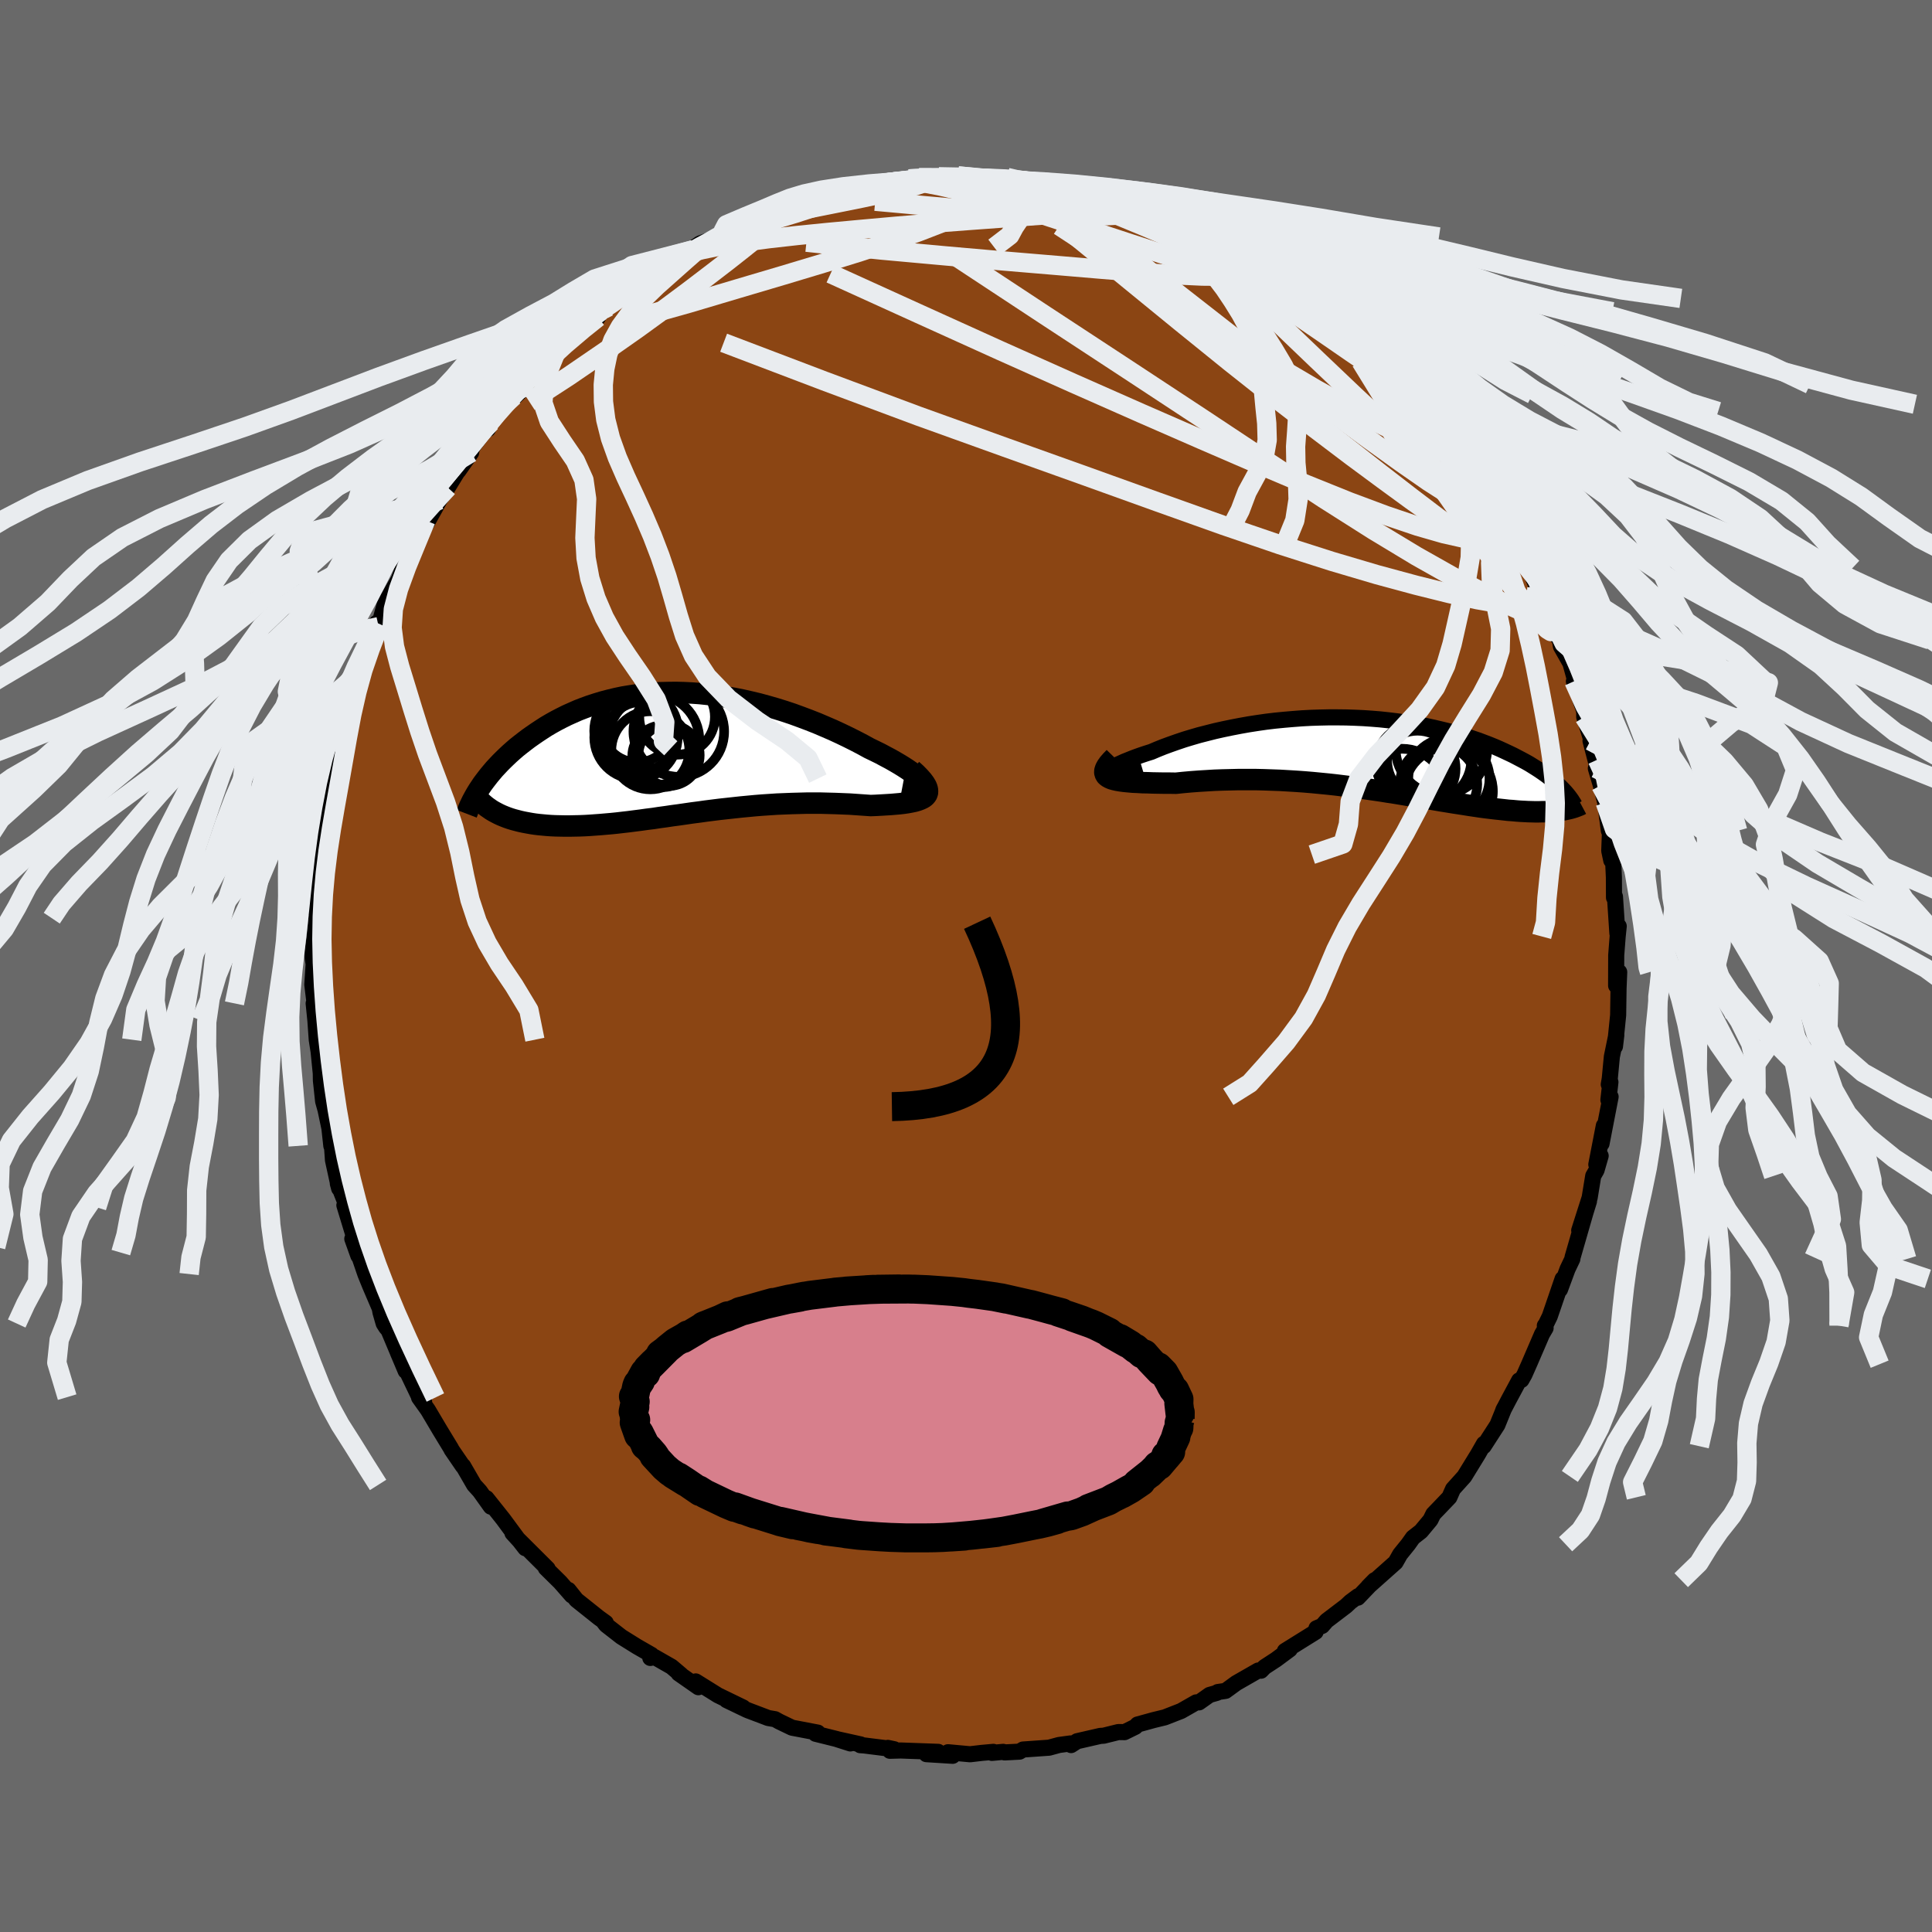 
  <svg viewBox="-100 -100 200 200" xmlns="http://www.w3.org/2000/svg" width="500" height="500" id="face-svg">
    <defs>
      <clipPath id="leftEyeClipPath">
        <polyline points="25.21,3.21 25.11,3.05 24.96,2.86 24.76,2.66 24.51,2.45 24.23,2.22 23.91,1.98 23.55,1.73 23.15,1.47 22.73,1.21 22.27,0.94 21.78,0.66 21.27,0.39 20.73,0.1 20.16,-0.18 19.58,-0.46 18.87,-0.85 18.14,-1.23 17.38,-1.61 16.61,-1.98 15.81,-2.35 15,-2.7 14.18,-3.05 13.34,-3.38 12.49,-3.7 11.64,-4.01 10.77,-4.3 9.9,-4.57 9.03,-4.82 8.15,-5.06 7.27,-5.27 6.39,-5.47 5.52,-5.64 4.65,-5.79 3.78,-5.92 2.92,-6.03 2.06,-6.12 1.21,-6.18 0.37,-6.22 -0.45,-6.24 -1.27,-6.23 -2.08,-6.21 -2.87,-6.16 -3.65,-6.09 -4.41,-6 -5.16,-5.89 -5.89,-5.77 -6.61,-5.62 -7.31,-5.45 -8,-5.27 -8.66,-5.07 -9.31,-4.86 -9.94,-4.63 -10.56,-4.39 -11.15,-4.13 -11.73,-3.87 -12.29,-3.59 -12.83,-3.31 -13.35,-3.02 -13.86,-2.72 -14.34,-2.41 -14.81,-2.1 -15.26,-1.79 -15.7,-1.48 -16.12,-1.16 -16.52,-0.85 -16.91,-0.54 -17.28,-0.22 -17.64,0.1 -17.98,0.42 -18.31,0.74 -18.63,1.06 -18.93,1.38 -19.22,1.69 -19.49,2.01 -19.75,2.32 -20,2.64 -20.23,2.94 -20.46,3.25 -20.66,3.55 -18.49,6.48 -18.2,6.6 -17.89,6.72 -17.57,6.83 -17.24,6.93 -16.9,7.02 -16.55,7.11 -16.18,7.19 -15.81,7.26 -15.42,7.33 -15.03,7.39 -14.62,7.44 -14.2,7.48 -13.77,7.52 -13.33,7.55 -12.88,7.57 -12.42,7.58 -11.94,7.59 -11.45,7.59 -10.95,7.58 -10.44,7.57 -9.91,7.55 -9.37,7.52 -8.83,7.48 -8.27,7.44 -7.7,7.39 -7.12,7.34 -6.53,7.28 -5.93,7.21 -5.32,7.14 -4.7,7.06 -4.07,6.98 -3.43,6.89 -2.78,6.81 -2.13,6.71 -1.46,6.62 -0.79,6.52 -0.11,6.43 0.58,6.33 1.27,6.23 1.97,6.14 2.68,6.04 3.39,5.95 4.11,5.86 4.84,5.78 5.57,5.7 6.31,5.62 7.05,5.55 7.79,5.48 8.54,5.42 9.3,5.37 10.05,5.32 10.81,5.29 11.57,5.26 12.32,5.24 13.08,5.22 13.84,5.22 14.6,5.22 15.35,5.24 16.1,5.26 16.84,5.29 17.57,5.32 18.3,5.37 19.02,5.42 19.73,5.47 20.27,5.45 20.8,5.42 21.31,5.39 21.81,5.36 22.28,5.32 22.73,5.28 23.16,5.23 23.56,5.17 23.93,5.1 24.27,5.03 24.58,4.94 24.85,4.84 25.09,4.73 25.29,4.61 25.44,4.47" />
      </clipPath>
      <clipPath id="rightEyeClipPath">
        <polyline points="-26.45,1.82 -26.46,1.76 -26.41,1.68 -26.32,1.59 -26.18,1.48 -25.99,1.36 -25.77,1.23 -25.5,1.09 -25.19,0.95 -24.84,0.79 -24.46,0.64 -24.04,0.47 -23.59,0.3 -23.11,0.13 -22.6,-0.04 -22.06,-0.21 -21.45,-0.47 -20.8,-0.73 -20.12,-0.98 -19.41,-1.23 -18.67,-1.48 -17.91,-1.71 -17.12,-1.94 -16.3,-2.15 -15.47,-2.36 -14.62,-2.55 -13.75,-2.73 -12.87,-2.9 -11.97,-3.06 -11.07,-3.2 -10.16,-3.33 -9.24,-3.44 -8.32,-3.53 -7.39,-3.61 -6.47,-3.68 -5.54,-3.73 -4.62,-3.76 -3.7,-3.78 -2.79,-3.78 -1.89,-3.77 -1,-3.74 -0.11,-3.7 0.76,-3.64 1.62,-3.57 2.46,-3.48 3.29,-3.38 4.1,-3.27 4.9,-3.15 5.68,-3.01 6.44,-2.87 7.18,-2.71 7.9,-2.54 8.6,-2.37 9.28,-2.19 9.95,-1.99 10.58,-1.8 11.2,-1.59 11.8,-1.39 12.38,-1.17 12.93,-0.96 13.47,-0.74 13.98,-0.52 14.48,-0.29 14.95,-0.07 15.41,0.15 15.85,0.38 16.27,0.6 16.68,0.82 17.07,1.04 17.44,1.27 17.79,1.49 18.13,1.71 18.45,1.93 18.76,2.15 19.05,2.37 19.33,2.59 19.59,2.8 19.84,3.01 20.07,3.22 20.29,3.43 20.4,5.83 20.14,5.87 19.87,5.9 19.59,5.93 19.3,5.95 18.99,5.97 18.68,5.99 18.35,5.99 18.02,6 17.67,6 17.31,5.99 16.93,5.98 16.55,5.96 16.15,5.94 15.75,5.91 15.33,5.87 14.89,5.84 14.45,5.79 13.99,5.74 13.51,5.69 13.02,5.63 12.52,5.57 12,5.5 11.47,5.42 10.92,5.34 10.36,5.25 9.78,5.16 9.19,5.07 8.58,4.97 7.96,4.87 7.32,4.76 6.67,4.65 6.01,4.54 5.33,4.43 4.64,4.32 3.94,4.2 3.22,4.08 2.49,3.97 1.75,3.85 1,3.74 0.23,3.63 -0.54,3.52 -1.33,3.42 -2.13,3.32 -2.93,3.22 -3.75,3.13 -4.57,3.05 -5.4,2.97 -6.23,2.9 -7.07,2.84 -7.91,2.79 -8.76,2.74 -9.61,2.71 -10.46,2.68 -11.31,2.66 -12.16,2.66 -13.01,2.66 -13.85,2.68 -14.69,2.7 -15.52,2.73 -16.34,2.78 -17.16,2.83 -17.96,2.89 -18.74,2.96 -19.52,3.04 -20.14,3.03 -20.75,3.03 -21.34,3.02 -21.91,3.01 -22.46,2.99 -22.99,2.98 -23.49,2.95 -23.97,2.93 -24.42,2.89 -24.84,2.85 -25.22,2.8 -25.58,2.74 -25.89,2.67 -26.17,2.59 -26.4,2.49" />
      </clipPath>
      <filter id="fuzzy">
        <feTurbulence id="turbulence" baseFrequency="0.05" numOctaves="3" type="noise" result="noise" />
        <feDisplacementMap in="SourceGraphic" in2="noise" scale="2" />
      </filter>
      <linearGradient id="rainbowGradient" x1="0%" y1="0%" x2="100%" y2="0%">
        <stop offset="0%" style="stop-color: rgb(185, 55, 55); stop-opacity: 1" />
        <stop offset="50%" style="stop-color: rgb(255, 192, 203); stop-opacity: 1" />
        <stop offset="100%" style="stop-color: rgb(255, 192, 203); stop-opacity: 1" />
      </linearGradient>
    </defs>
    <rect x="-100" y="-100" width="100%" height="100%" fill="rgb(105, 105, 105)" />
    <polyline id="faceContour" points="67.3,2.03 67.36,1.95 67.62,0.63 67.55,2.35 67.51,5.09 67.18,8.33 67.32,7.15 66.86,9.38 66.64,11.68 66.54,12.26 66.71,12.02 66.5,13.86 66.73,13.54 65.79,18.39 66.03,16.53 65.25,20.55 65.7,19.65 65.27,21.14 64.93,21.73 64.56,23.99 63.48,27.37 64.49,24.35 64.12,25.55 62.79,30.16 62.77,30.33 62.27,31.38 61.49,33.49 61.76,32.39 60.43,36.27 59.96,37.23 59.92,37.23 60,37.48 59.63,38.11 58.29,41.22 57.81,42.3 57.5,42.85 57.26,42.9 56.18,44.91 55.61,46 55.7,45.81 55.01,47.51 53.59,49.71 53.62,49.46 52.99,50.56 51.59,52.84 50.42,54.14 50.25,54.52 50.04,55 48.98,56.11 48.38,56.73 48.08,57.34 47.1,58.52 46.27,59.17 45.78,59.86 44.94,60.9 44.47,61.73 41.64,64.25 42.3,63.58 40.57,65.39 40.58,65.24 39.8,65.82 39.34,66.25 37.33,67.78 36.87,68.31 36.28,68.56 36.19,68.93 33.01,70.91 33.52,70.74 32.09,71.8 30.91,72.57 30.54,72.95 30.25,72.93 27.98,74.23 26.87,75.04 26.06,75.16 25.98,75.24 25.21,75.46 24.12,76.23 23.83,76.23 22.27,77.12 20.58,77.78 19.43,78.06 17.76,78.52 17.53,78.76 16.41,79.31 15.78,79.3 14.25,79.68 13.9,79.7 11.5,80.25 10.88,80.65 10.81,80.48 9.63,80.64 8.6,80.92 5.9,81.11 5.54,81.33 4,81.41 3.85,81.35 2.69,81.46 2.83,81.35 1.62,81.46 0.42,81.6 -1.86,81.39 -1.38,81.76 -4.1,81.59 -2.88,81.35 -6.76,81.21 -7.88,81.24 -8.09,80.94 -7.43,81.08 -10.53,80.69 -10.95,80.66 -10.91,80.58 -13.35,80.04 -11.97,80.48 -13.4,80.02 -15.57,79.48 -15.34,79.36 -18.01,78.85 -19.34,78.21 -19.77,77.97 -20.47,77.85 -22.58,77.05 -22.72,76.99 -24.78,76 -23.07,76.76 -25.67,75.5 -27.98,74.06 -27.7,74.66 -29.75,73.23 -29.49,73.38 -30.48,72.54 -32.23,71.54 -32.68,71.63 -32.56,71.31 -34.06,70.45 -35.68,69.44 -37.26,68.21 -37.55,67.83 -37.29,67.99 -38.01,67.47 -40.33,65.62 -41.15,64.59 -40.81,65.16 -42.01,63.79 -43.5,62.32 -43.31,62.39 -46.26,59.45 -45.62,60.27 -45.63,60.15 -46.95,58.7 -46.43,59.27 -47.92,57.25 -49.64,55.09 -49.19,55.97 -50.33,54.37 -50.92,53.72 -52.06,51.75 -52.09,51.77 -53.26,50.06 -53.3,49.96 -54.45,48.07 -55.7,45.96 -56.62,44.67 -56.1,45.07 -56.45,44.63 -56.58,44.67 -58.83,39.97 -58,41.93 -59.78,37.7 -60.04,37.39 -60.28,37.01 -60.61,35.86 -60.69,35.43 -61.71,33.05 -62.18,31.89 -62.94,29.67 -62.9,30 -63.53,28.24 -63.04,29.08 -64.35,24.77 -64.13,24.98 -64.05,24.98 -65.03,22.51 -64.89,23.03 -65.53,20.1 -65.64,18.54 -65.7,18.62 -65.9,16.79 -66.3,14.89 -66.55,14 -66.78,11.85 -66.79,11.24 -66.79,11.13 -67.02,8.84 -67.21,7.63 -67.35,5.64 -67.53,3.87 -67.35,4.55 -67.67,1.92 -67.53,-0.19 -67.69,-1.26 -67.4,-3.07 -67.51,-2.04 -67.24,-4.95 -67.21,-5.53 -67.44,-5.83 -67.17,-6.78 -67.15,-8.87 -66.87,-9.79 -67.01,-11.05 -67.03,-11.6 -66.67,-12.85 -66.37,-15.38 -66.13,-16.8 -65.61,-19.4 -65.79,-17.53 -65.02,-22.54 -65.15,-21.15 -65.01,-21.99 -64.88,-23.13 -64.39,-25.29 -63.96,-25.68 -63.53,-28.22 -63.03,-28.68 -62.89,-30.24 -62.83,-30.41 -61.42,-33.97 -61.82,-32.74 -60.99,-35.53 -60.81,-35.07 -60.8,-35.13 -60.03,-37.96 -60.11,-37.61 -58.72,-40.02 -58,-41.93 -56.68,-44.56 -56.98,-43.41 -56.44,-44.97 -55.92,-46.12 -55.94,-45.64 -54.97,-47.38 -54.5,-48.25 -53.65,-49.53 -52.13,-52.01 -52.54,-51.27 -51.23,-53.14 -51.17,-53.61 -49.18,-56.29 -49.5,-55.57 -49.41,-56.02 -46.82,-58.98 -47.5,-58.17 -45.6,-59.97 -46.66,-59.41 -44.53,-61.7 -43.6,-62.39 -43.08,-63.25 -41.27,-64.64 -41.11,-65.19 -39.34,-66.17 -40.91,-64.95 -38.1,-67.15 -37.79,-67.79 -37.6,-67.97 -37.01,-68.24 -34.29,-70.38 -34.92,-70.01 -34.62,-70.33 -31.02,-72.38 -31.08,-72.39 -30.14,-73.23 -28.2,-74.15 -28.98,-73.79 -27.53,-74.8 -25.62,-75.46 -25.45,-75.55 -25.19,-75.97 -23.89,-76.44 -23.19,-76.64 -21.13,-77.38 -20.56,-77.83 -19.98,-78.06 -18.55,-78.41 -17.86,-78.67 -15.52,-79.67 -15.71,-79.55 -14.86,-79.55 -12.58,-80.1 -13.53,-80.1 -11.13,-80.71 -11.8,-80.4 -9.78,-80.83 -9.69,-80.89 -6.97,-81.08 -5.91,-81.48 -5.23,-81.44 -4.86,-81.6 -2.82,-81.7 -2.05,-81.6 -0.82,-81.79 0.3,-81.55 2.24,-81.46 1.36,-81.6 4.31,-81.32 4.26,-81.63 5.12,-81.31 6.1,-81.39 7.82,-80.97 8.63,-80.95 9.04,-80.84 10.53,-80.54 13.22,-80.11 12.45,-80.11 13.3,-79.93 16.37,-79.14 17.07,-79.05 17.26,-78.84 18.23,-78.44 17.98,-78.86 20.76,-77.71 20.75,-77.8 21.2,-77.56 24.21,-76.36 23.18,-76.84 25.93,-75.47 25.2,-75.91 26.7,-74.97 28.05,-74.4 29.43,-73.56 30.62,-72.91 29.47,-73.5 31.64,-72.2 33.54,-70.74 33.24,-71.12 35.25,-69.85 35.51,-69.3 36.07,-69.11 37.57,-68.14 37.9,-67.73 38.37,-67.35 38.28,-67.37 39.79,-65.91 40.68,-64.92 41.67,-64.17 43.69,-62.54 44.43,-61.72 45.49,-60.2 46.57,-59.12 46.61,-59.17 47.6,-58.15 48.29,-56.99 47.87,-57.4 49.39,-55.55 50.53,-54.22 49.96,-54.59 51.01,-53.21 51.82,-52.06 52.7,-50.96 52.75,-51.07 53.8,-49.22 54.42,-48.56 54.98,-47.52 55.37,-46.27 56.13,-44.99 56.91,-43.78 57.91,-41.54 58.27,-41.22 59.08,-39.29 59.05,-39.41 59.91,-37.99 60.64,-35.89 61.16,-34.98 61.24,-34.08 61.48,-33.76 61.59,-33.07 62.57,-31.34 63.07,-29.53 62.93,-29.47 63.91,-26.66 64.17,-25.64 64,-26.31 64,-25.78 65.36,-21.36 64.65,-23.31 65.68,-19.36 65.2,-20.46 65.72,-18.7 66.17,-16.93 66.55,-14 66.67,-14.06 66.59,-11.92 66.8,-10.93 66.96,-11.53 67.07,-9.18 67.08,-7.08 67.18,-7.18 67.43,-3.39 67.57,-4.12 67.46,-3.06 67.31,-1.11 67.3,2.03 67.36,1.95" fill="rgb(139, 69, 19)" stroke="black" stroke-width="1.667" stroke-linejoin="round" filter="url(#fuzzy)" />
    <g transform="translate(41.25 -21.96)">
      <polyline id="rightCountour" points="-26.45,1.82 -26.46,1.76 -26.41,1.68 -26.32,1.59 -26.18,1.48 -25.99,1.36 -25.77,1.23 -25.5,1.09 -25.19,0.95 -24.84,0.79 -24.46,0.64 -24.04,0.47 -23.59,0.3 -23.11,0.13 -22.6,-0.04 -22.06,-0.21 -21.45,-0.47 -20.8,-0.73 -20.12,-0.98 -19.41,-1.23 -18.67,-1.48 -17.91,-1.71 -17.12,-1.94 -16.3,-2.15 -15.47,-2.36 -14.62,-2.55 -13.75,-2.73 -12.87,-2.9 -11.97,-3.06 -11.07,-3.2 -10.16,-3.33 -9.24,-3.44 -8.32,-3.53 -7.39,-3.61 -6.47,-3.68 -5.54,-3.73 -4.62,-3.76 -3.7,-3.78 -2.79,-3.78 -1.89,-3.77 -1,-3.74 -0.11,-3.7 0.76,-3.64 1.62,-3.57 2.46,-3.48 3.29,-3.38 4.1,-3.27 4.9,-3.15 5.68,-3.01 6.44,-2.87 7.18,-2.71 7.9,-2.54 8.6,-2.37 9.28,-2.19 9.95,-1.99 10.58,-1.8 11.2,-1.59 11.8,-1.39 12.38,-1.17 12.93,-0.96 13.47,-0.74 13.98,-0.52 14.48,-0.29 14.95,-0.07 15.41,0.15 15.85,0.38 16.27,0.6 16.68,0.82 17.07,1.04 17.44,1.27 17.79,1.49 18.13,1.71 18.45,1.93 18.76,2.15 19.05,2.37 19.33,2.59 19.59,2.8 19.84,3.01 20.07,3.22 20.29,3.43 20.4,5.83 20.14,5.87 19.87,5.9 19.59,5.93 19.3,5.95 18.99,5.97 18.68,5.99 18.35,5.99 18.02,6 17.67,6 17.31,5.99 16.93,5.98 16.55,5.96 16.15,5.94 15.75,5.91 15.33,5.87 14.89,5.84 14.45,5.79 13.99,5.74 13.51,5.69 13.02,5.63 12.52,5.57 12,5.5 11.47,5.42 10.92,5.34 10.36,5.25 9.78,5.16 9.19,5.07 8.58,4.97 7.96,4.87 7.32,4.76 6.67,4.65 6.01,4.54 5.33,4.43 4.64,4.32 3.94,4.2 3.22,4.08 2.49,3.97 1.75,3.85 1,3.74 0.23,3.63 -0.54,3.52 -1.33,3.42 -2.13,3.32 -2.93,3.22 -3.75,3.13 -4.57,3.05 -5.4,2.97 -6.23,2.9 -7.07,2.84 -7.91,2.79 -8.76,2.74 -9.61,2.71 -10.46,2.68 -11.31,2.66 -12.16,2.66 -13.01,2.66 -13.85,2.68 -14.69,2.7 -15.52,2.73 -16.34,2.78 -17.16,2.83 -17.96,2.89 -18.74,2.96 -19.52,3.04 -20.14,3.03 -20.75,3.03 -21.34,3.02 -21.91,3.01 -22.46,2.99 -22.99,2.98 -23.49,2.95 -23.97,2.93 -24.42,2.89 -24.84,2.85 -25.22,2.8 -25.58,2.74 -25.89,2.67 -26.17,2.59 -26.4,2.49" fill="white" stroke="white" stroke-width="0" stroke-linejoin="round" filter="url(#fuzzy)" />
    </g>
    <g transform="translate(-29.6 -22.08)">
      <polyline id="leftCountour" points="25.21,3.21 25.11,3.05 24.96,2.86 24.76,2.66 24.51,2.45 24.23,2.22 23.91,1.98 23.55,1.73 23.15,1.47 22.73,1.21 22.27,0.94 21.78,0.66 21.27,0.39 20.73,0.1 20.16,-0.18 19.58,-0.46 18.87,-0.85 18.14,-1.23 17.38,-1.61 16.61,-1.98 15.81,-2.35 15,-2.7 14.18,-3.05 13.34,-3.38 12.49,-3.7 11.64,-4.01 10.77,-4.3 9.9,-4.57 9.03,-4.82 8.15,-5.06 7.27,-5.27 6.39,-5.47 5.52,-5.64 4.65,-5.79 3.78,-5.92 2.92,-6.03 2.06,-6.12 1.21,-6.18 0.37,-6.22 -0.45,-6.24 -1.27,-6.23 -2.08,-6.21 -2.87,-6.16 -3.65,-6.09 -4.41,-6 -5.16,-5.89 -5.89,-5.77 -6.61,-5.62 -7.31,-5.45 -8,-5.27 -8.66,-5.07 -9.31,-4.86 -9.94,-4.63 -10.56,-4.39 -11.15,-4.13 -11.73,-3.87 -12.29,-3.59 -12.83,-3.31 -13.35,-3.02 -13.86,-2.72 -14.34,-2.41 -14.81,-2.1 -15.26,-1.79 -15.7,-1.48 -16.12,-1.16 -16.52,-0.85 -16.91,-0.54 -17.28,-0.22 -17.64,0.1 -17.98,0.42 -18.31,0.74 -18.63,1.06 -18.93,1.38 -19.22,1.69 -19.49,2.01 -19.75,2.32 -20,2.64 -20.23,2.94 -20.46,3.25 -20.66,3.55 -18.49,6.48 -18.2,6.6 -17.89,6.72 -17.57,6.83 -17.24,6.93 -16.9,7.02 -16.55,7.11 -16.18,7.19 -15.81,7.26 -15.42,7.33 -15.03,7.39 -14.62,7.44 -14.2,7.48 -13.77,7.52 -13.33,7.55 -12.88,7.57 -12.42,7.58 -11.94,7.59 -11.45,7.59 -10.95,7.58 -10.44,7.57 -9.91,7.55 -9.37,7.52 -8.83,7.48 -8.27,7.44 -7.7,7.39 -7.12,7.34 -6.53,7.28 -5.93,7.21 -5.32,7.14 -4.7,7.06 -4.07,6.98 -3.43,6.89 -2.78,6.81 -2.13,6.71 -1.46,6.62 -0.79,6.52 -0.11,6.43 0.58,6.33 1.27,6.23 1.97,6.14 2.68,6.04 3.39,5.95 4.11,5.86 4.84,5.78 5.57,5.7 6.31,5.62 7.05,5.55 7.79,5.48 8.54,5.42 9.3,5.37 10.05,5.32 10.81,5.29 11.57,5.26 12.32,5.24 13.08,5.22 13.84,5.22 14.6,5.22 15.35,5.24 16.1,5.26 16.84,5.29 17.57,5.32 18.3,5.37 19.02,5.42 19.73,5.47 20.27,5.45 20.8,5.42 21.31,5.39 21.81,5.36 22.28,5.32 22.73,5.28 23.16,5.23 23.56,5.17 23.93,5.1 24.27,5.03 24.58,4.94 24.85,4.84 25.09,4.73 25.29,4.61 25.44,4.47" fill="white" stroke="white" stroke-width="0" stroke-linejoin="round" filter="url(#fuzzy)" />
    </g>
    <g transform="translate(41.25 -21.96)">
      <polyline id="rightUpper" points="-23.09,1.23 -23.73,1.42 -24.29,1.57 -24.79,1.69 -25.21,1.78 -25.57,1.85 -25.87,1.88 -26.1,1.9 -26.28,1.89 -26.39,1.87 -26.45,1.82 -26.46,1.76 -26.41,1.68 -26.32,1.59 -26.18,1.48 -25.99,1.36 -25.77,1.23 -25.5,1.09 -25.19,0.95 -24.84,0.79 -24.46,0.64 -24.04,0.47 -23.59,0.3 -23.11,0.13 -22.6,-0.04 -22.06,-0.21 -21.45,-0.47 -20.8,-0.73 -20.12,-0.98 -19.41,-1.23 -18.67,-1.48 -17.91,-1.71 -17.12,-1.94 -16.3,-2.15 -15.47,-2.36 -14.62,-2.55 -13.75,-2.73 -12.87,-2.9 -11.97,-3.06 -11.07,-3.2 -10.16,-3.33 -9.24,-3.44 -8.32,-3.53 -7.39,-3.61 -6.47,-3.68 -5.54,-3.73 -4.62,-3.76 -3.7,-3.78 -2.79,-3.78 -1.89,-3.77 -1,-3.74 -0.11,-3.7 0.76,-3.64 1.62,-3.57 2.46,-3.48 3.29,-3.38 4.1,-3.27 4.9,-3.15 5.68,-3.01 6.44,-2.87 7.18,-2.71 7.9,-2.54 8.6,-2.37 9.28,-2.19 9.95,-1.99 10.58,-1.8 11.2,-1.59 11.8,-1.39 12.38,-1.17 12.93,-0.96 13.47,-0.74 13.98,-0.52 14.48,-0.29 14.95,-0.07 15.41,0.15 15.85,0.38 16.27,0.6 16.68,0.82 17.07,1.04 17.44,1.27 17.79,1.49 18.13,1.71 18.45,1.93 18.76,2.15 19.05,2.37 19.33,2.59 19.59,2.8 19.84,3.01 20.07,3.22 20.29,3.43 20.49,3.63 20.68,3.83 20.86,4.03 21.02,4.22 21.17,4.41 21.31,4.6 21.44,4.78 21.55,4.96 21.66,5.13 21.75,5.3" fill="none" stroke="black" stroke-width="1.667" stroke-linejoin="round" filter="url(#fuzzy)" />
      <polyline id="rightLower" points="-25.89,0.37 -26.22,0.71 -26.48,1.01 -26.67,1.28 -26.8,1.52 -26.87,1.74 -26.88,1.93 -26.83,2.1 -26.74,2.25 -26.59,2.38 -26.4,2.49 -26.17,2.59 -25.89,2.67 -25.58,2.74 -25.22,2.8 -24.84,2.85 -24.42,2.89 -23.97,2.93 -23.49,2.95 -22.99,2.98 -22.46,2.99 -21.91,3.01 -21.34,3.02 -20.75,3.03 -20.14,3.03 -19.52,3.04 -18.74,2.96 -17.96,2.89 -17.16,2.83 -16.34,2.78 -15.52,2.73 -14.69,2.7 -13.85,2.68 -13.01,2.66 -12.16,2.66 -11.31,2.66 -10.46,2.68 -9.61,2.71 -8.76,2.74 -7.91,2.79 -7.07,2.84 -6.23,2.9 -5.4,2.97 -4.57,3.05 -3.75,3.13 -2.93,3.22 -2.13,3.32 -1.33,3.42 -0.54,3.52 0.23,3.63 1,3.74 1.75,3.85 2.49,3.97 3.22,4.08 3.94,4.2 4.64,4.32 5.33,4.43 6.01,4.54 6.67,4.65 7.32,4.76 7.96,4.87 8.58,4.97 9.19,5.07 9.78,5.16 10.36,5.25 10.92,5.34 11.47,5.42 12,5.5 12.52,5.57 13.02,5.63 13.51,5.69 13.99,5.74 14.45,5.79 14.89,5.84 15.33,5.87 15.75,5.91 16.15,5.94 16.55,5.96 16.93,5.98 17.31,5.99 17.67,6 18.02,6 18.35,5.99 18.68,5.99 18.99,5.97 19.3,5.95 19.59,5.93 19.87,5.9 20.14,5.87 20.4,5.83 20.65,5.79 20.89,5.74 21.11,5.69 21.33,5.64 21.54,5.58 21.73,5.52 21.92,5.45 22.1,5.38 22.27,5.31 22.42,5.23" fill="none" stroke="black" stroke-width="2.222" stroke-linejoin="round" filter="url(#fuzzy)" />
      <circle r="4.594" cx="3.893" cy="4.066" stroke="black" fill="none" stroke-width="1.0" filter="url(#fuzzy)" clip-path="url(#rightEyeClipPath)" /><circle r="4.054" cx="5.273" cy="1.006" stroke="black" fill="none" stroke-width="1.0" filter="url(#fuzzy)" clip-path="url(#rightEyeClipPath)" /><circle r="3.942" cx="5.488" cy="1.541" stroke="black" fill="none" stroke-width="1.0" filter="url(#fuzzy)" clip-path="url(#rightEyeClipPath)" /><circle r="3.814" cx="5.298" cy="0.796" stroke="black" fill="none" stroke-width="1.0" filter="url(#fuzzy)" clip-path="url(#rightEyeClipPath)" /><circle r="4.366" cx="6.698" cy="0.591" stroke="black" fill="none" stroke-width="1.0" filter="url(#fuzzy)" clip-path="url(#rightEyeClipPath)" /><circle r="3.998" cx="7.673" cy="3.141" stroke="black" fill="none" stroke-width="1.0" filter="url(#fuzzy)" clip-path="url(#rightEyeClipPath)" /><circle r="3.446" cx="5.463" cy="0.416" stroke="black" fill="none" stroke-width="1.0" filter="url(#fuzzy)" clip-path="url(#rightEyeClipPath)" /><circle r="4.734" cx="7.963" cy="-0.509" stroke="black" fill="none" stroke-width="1.0" filter="url(#fuzzy)" clip-path="url(#rightEyeClipPath)" /><circle r="4.206" cx="8.738" cy="2.576" stroke="black" fill="none" stroke-width="1.0" filter="url(#fuzzy)" clip-path="url(#rightEyeClipPath)" /><circle r="4.592" cx="8.698" cy="3.881" stroke="black" fill="none" stroke-width="1.0" filter="url(#fuzzy)" clip-path="url(#rightEyeClipPath)" />
      </g>
    <g transform="translate(-29.6 -22.08)">
      <polyline id="leftUpper" points="23.01,3.56 23.54,3.66 23.99,3.73 24.37,3.76 24.68,3.76 24.92,3.73 25.1,3.68 25.21,3.6 25.27,3.49 25.27,3.36 25.21,3.21 25.11,3.05 24.96,2.86 24.76,2.66 24.51,2.45 24.23,2.22 23.91,1.98 23.55,1.73 23.15,1.47 22.73,1.21 22.27,0.94 21.78,0.66 21.27,0.39 20.73,0.1 20.16,-0.18 19.58,-0.46 18.87,-0.85 18.14,-1.23 17.38,-1.61 16.61,-1.98 15.81,-2.35 15,-2.7 14.18,-3.05 13.34,-3.38 12.49,-3.7 11.64,-4.01 10.77,-4.3 9.9,-4.57 9.03,-4.82 8.15,-5.06 7.27,-5.27 6.39,-5.47 5.52,-5.64 4.65,-5.79 3.78,-5.92 2.92,-6.03 2.06,-6.12 1.21,-6.18 0.37,-6.22 -0.45,-6.24 -1.27,-6.23 -2.08,-6.21 -2.87,-6.16 -3.65,-6.09 -4.41,-6 -5.16,-5.89 -5.89,-5.77 -6.61,-5.62 -7.31,-5.45 -8,-5.27 -8.66,-5.07 -9.31,-4.86 -9.94,-4.63 -10.56,-4.39 -11.15,-4.13 -11.73,-3.87 -12.29,-3.59 -12.83,-3.31 -13.35,-3.02 -13.86,-2.72 -14.34,-2.41 -14.81,-2.1 -15.26,-1.79 -15.7,-1.48 -16.12,-1.16 -16.52,-0.85 -16.91,-0.54 -17.28,-0.22 -17.64,0.1 -17.98,0.42 -18.31,0.74 -18.63,1.06 -18.93,1.38 -19.22,1.69 -19.49,2.01 -19.75,2.32 -20,2.64 -20.23,2.94 -20.46,3.25 -20.66,3.55 -20.86,3.85 -21.04,4.14 -21.21,4.43 -21.37,4.72 -21.52,5 -21.65,5.27 -21.78,5.54 -21.89,5.8 -21.99,6.06 -22.09,6.32" fill="none" stroke="black" stroke-width="2.222" stroke-linejoin="round" filter="url(#fuzzy)" />
      <polyline id="leftLower" points="24,1.77 24.44,2.17 24.8,2.54 25.1,2.88 25.32,3.18 25.48,3.45 25.58,3.7 25.62,3.93 25.61,4.13 25.55,4.31 25.44,4.47 25.29,4.61 25.09,4.73 24.85,4.84 24.58,4.94 24.27,5.03 23.93,5.1 23.56,5.17 23.16,5.23 22.73,5.28 22.28,5.32 21.81,5.36 21.31,5.39 20.8,5.42 20.27,5.45 19.73,5.47 19.02,5.42 18.3,5.37 17.57,5.32 16.84,5.29 16.1,5.26 15.35,5.24 14.6,5.22 13.84,5.22 13.08,5.22 12.32,5.24 11.57,5.26 10.81,5.29 10.05,5.32 9.3,5.37 8.54,5.42 7.79,5.48 7.05,5.55 6.31,5.62 5.57,5.7 4.84,5.78 4.11,5.86 3.39,5.95 2.68,6.04 1.97,6.14 1.27,6.23 0.58,6.33 -0.11,6.43 -0.79,6.52 -1.46,6.62 -2.13,6.71 -2.78,6.81 -3.43,6.89 -4.07,6.98 -4.7,7.06 -5.32,7.14 -5.93,7.21 -6.53,7.28 -7.12,7.34 -7.7,7.39 -8.27,7.44 -8.83,7.48 -9.37,7.52 -9.91,7.55 -10.44,7.57 -10.95,7.58 -11.45,7.59 -11.94,7.59 -12.42,7.58 -12.88,7.57 -13.33,7.55 -13.77,7.52 -14.2,7.48 -14.62,7.44 -15.03,7.39 -15.42,7.33 -15.81,7.26 -16.18,7.19 -16.55,7.11 -16.9,7.02 -17.24,6.93 -17.57,6.83 -17.89,6.72 -18.2,6.6 -18.49,6.48 -18.77,6.35 -19.04,6.21 -19.3,6.07 -19.55,5.92 -19.78,5.76 -20.01,5.6 -20.22,5.43 -20.42,5.26 -20.61,5.08 -20.79,4.89" fill="none" stroke="black" stroke-width="2.222" stroke-linejoin="round" filter="url(#fuzzy)" />
      <circle r="4.336" cx="-4.547" cy="-2.252" stroke="black" fill="none" stroke-width="1.0" filter="url(#fuzzy)" clip-path="url(#leftEyeClipPath)" /><circle r="4.714" cx="-2.727" cy="-1.327" stroke="black" fill="none" stroke-width="1.0" filter="url(#fuzzy)" clip-path="url(#leftEyeClipPath)" /><circle r="3.174" cx="-1.142" cy="0.258" stroke="black" fill="none" stroke-width="1.0" filter="url(#fuzzy)" clip-path="url(#leftEyeClipPath)" /><circle r="4.692" cx="-0.132" cy="-2.192" stroke="black" fill="none" stroke-width="1.0" filter="url(#fuzzy)" clip-path="url(#leftEyeClipPath)" /><circle r="3.688" cx="-4.427" cy="-2.687" stroke="black" fill="none" stroke-width="1.0" filter="url(#fuzzy)" clip-path="url(#leftEyeClipPath)" /><circle r="4.31" cx="-4.567" cy="-1.582" stroke="black" fill="none" stroke-width="1.0" filter="url(#fuzzy)" clip-path="url(#leftEyeClipPath)" /><circle r="3.198" cx="-1.747" cy="0.358" stroke="black" fill="none" stroke-width="1.0" filter="url(#fuzzy)" clip-path="url(#leftEyeClipPath)" /><circle r="3.696" cx="-4.017" cy="-1.567" stroke="black" fill="none" stroke-width="1.0" filter="url(#fuzzy)" clip-path="url(#leftEyeClipPath)" /><circle r="3.916" cx="-0.307" cy="-3.712" stroke="black" fill="none" stroke-width="1.0" filter="url(#fuzzy)" clip-path="url(#leftEyeClipPath)" /><circle r="4.042" cx="-3.077" cy="-0.252" stroke="black" fill="none" stroke-width="1.0" filter="url(#fuzzy)" clip-path="url(#leftEyeClipPath)" />
    </g>
    <g id="hairs">
      <polyline points="4.26,-81.63 5.19,-81.41 6.3,-81.25 7.42,-81.08 8.52,-80.9 9.59,-80.71 10.62,-80.51 11.57,-80.31 12.41,-80.11 13.11,-79.93 13.64,-79.77 13.97,-79.64 14.07,-79.55 13.95,-79.49 13.59,-79.46 13.02,-79.46 12.21,-79.48 11.13,-79.54 9.74,-79.64 8,-79.79 5.88,-80 3.36,-80.27 0.49,-80.59 -2.62,-80.97" fill="none" stroke="rgb(233, 236, 239)" stroke-width="2" stroke-linejoin="round" filter="url(#fuzzy)" /><polyline points="20.75,-77.8 21.8,-77.33 23.12,-76.72 24.37,-76.12 25.57,-75.5 26.77,-74.85 28,-74.17 29.19,-73.5 30.29,-72.87 31.21,-72.32 31.95,-71.88 32.47,-71.55 32.74,-71.38 32.7,-71.42 32.29,-71.69 31.56,-72.18 30.68,-72.77" fill="none" stroke="rgb(233, 236, 239)" stroke-width="2" stroke-linejoin="round" filter="url(#fuzzy)" /><polyline points="0.3,-81.55 1.44,-81.5 2.17,-81.46 2.8,-81.37 3.28,-81.24 3.59,-81.05 3.73,-80.79 3.68,-80.47 3.4,-80.08 2.86,-79.61 2.03,-79.07 0.88,-78.44 -0.65,-77.72 -2.58,-76.9 -4.93,-75.99 -7.74,-75 -11.01,-73.92 -14.75,-72.76 -18.94,-71.5 -23.57,-70.13 -28.68,-68.61 -34.24,-67.05" fill="none" stroke="rgb(233, 236, 239)" stroke-width="2" stroke-linejoin="round" filter="url(#fuzzy)" /><polyline points="59.91,-37.99 60.28,-36.58 60.01,-36.04 59.15,-36.12 57.77,-36.63 55.87,-37.49 53.43,-38.7 50.37,-40.32 46.63,-42.43 42.19,-45.11 37.02,-48.39 31.08,-52.29 24.35,-56.75 16.75,-61.75 8.24,-67.33 -1.2,-73.55" fill="none" stroke="rgb(233, 236, 239)" stroke-width="2" stroke-linejoin="round" filter="url(#fuzzy)" /><polyline points="29.43,-73.56 29.91,-73.23 30.06,-72.91 30.15,-72.48 29.98,-72.05 29.39,-71.71 28.29,-71.49 26.65,-71.4 24.44,-71.42 21.63,-71.55 18.2,-71.79 14.12,-72.12 9.41,-72.52 4.06,-72.97 -1.99,-73.5 -8.82,-74.12 -16.52,-74.93" fill="none" stroke="rgb(233, 236, 239)" stroke-width="2" stroke-linejoin="round" filter="url(#fuzzy)" /><polyline points="-30.14,-73.23 -28.77,-73.78 -27.34,-74.15 -25.42,-74.55 -23.08,-74.94 -20.42,-75.29 -17.49,-75.62 -14.29,-75.94 -10.83,-76.26 -7.16,-76.59 -3.37,-76.9 0.48,-77.19 4.33,-77.47 8.14,-77.75 11.89,-78.01 15.41,-78.29" fill="none" stroke="rgb(233, 236, 239)" stroke-width="2" stroke-linejoin="round" filter="url(#fuzzy)" /><polyline points="-6.97,-81.08 -5.9,-81.24 -4.54,-81.1 -2.74,-80.76 -0.53,-80.25 2.01,-79.57 4.79,-78.75 7.73,-77.83 10.79,-76.83 13.9,-75.8 17.01,-74.78 20.09,-73.78 23.11,-72.8 26.08,-71.86 29,-70.94 31.92,-69.99 34.88,-68.94" fill="none" stroke="rgb(233, 236, 239)" stroke-width="2" stroke-linejoin="round" filter="url(#fuzzy)" /><polyline points="-9.69,-80.89 -7.71,-81.1 -6.49,-81.28 -5.65,-81.4 -4.99,-81.45 -4.47,-81.44 -4.15,-81.37 -4.11,-81.24 -4.44,-81.04 -5.21,-80.78 -6.49,-80.44 -8.32,-80.02 -10.74,-79.5 -13.72,-78.9 -17.21,-78.21" fill="none" stroke="rgb(233, 236, 239)" stroke-width="2" stroke-linejoin="round" filter="url(#fuzzy)" /><polyline points="54.98,-47.52 55.3,-46.42 55.42,-45.46 55.18,-44.7 54.49,-44.22 53.31,-44.07 51.63,-44.26 49.45,-44.75 46.74,-45.53 43.49,-46.63 39.66,-48.06 35.22,-49.85 30.16,-51.99 24.47,-54.45 18.15,-57.21 11.18,-60.29 3.55,-63.7 -4.82,-67.49 -14.02,-71.67" fill="none" stroke="rgb(233, 236, 239)" stroke-width="2" stroke-linejoin="round" filter="url(#fuzzy)" /><polyline points="4.31,-81.32 4.67,-81.38 5.63,-81.17 6.95,-80.81 8.47,-80.34 10.12,-79.79 11.88,-79.17 13.73,-78.47 15.63,-77.73 17.57,-76.93 19.51,-76.12 21.41,-75.3 23.24,-74.51 24.94,-73.76 26.52,-73.09 27.96,-72.48 29.29,-71.94 30.52,-71.46 31.65,-71.02 32.71,-70.61 33.68,-70.22 34.51,-69.86 35.11,-69.59 35.41,-69.45" fill="none" stroke="rgb(233, 236, 239)" stroke-width="2" stroke-linejoin="round" filter="url(#fuzzy)" /><polyline points="55.37,-46.27 56.04,-45.09 56.54,-43.99 56.81,-43.12 56.79,-42.56 56.51,-42.29 55.95,-42.27 55.13,-42.5 54.01,-42.99 52.56,-43.8 50.77,-44.94 48.61,-46.43 46.08,-48.23 43.18,-50.35 39.88,-52.79 36.17,-55.6 32.01,-58.81 27.39,-62.47 22.3,-66.59 16.72,-71.15 10.68,-76.1" fill="none" stroke="rgb(233, 236, 239)" stroke-width="2" stroke-linejoin="round" filter="url(#fuzzy)" /><polyline points="52.75,-51.07 53.52,-49.76 53.93,-48.95 54.06,-48.39 53.95,-48.04 53.59,-47.93 52.95,-48.12 51.96,-48.71 50.55,-49.76 48.69,-51.32 46.34,-53.4 43.52,-55.98 40.2,-59.08 36.33,-62.76 31.8,-67.1 26.51,-72.15" fill="none" stroke="rgb(233, 236, 239)" stroke-width="2" stroke-linejoin="round" filter="url(#fuzzy)" /><polyline points="59.08,-39.29 59.11,-38.98 58.94,-38.26 58.3,-37.66 57.08,-37.4 55.28,-37.51 52.92,-37.92 50.03,-38.56 46.57,-39.42 42.54,-40.51 37.87,-41.89 32.55,-43.59 26.53,-45.65 19.8,-48.05 12.32,-50.74 4.07,-53.69 -4.94,-56.93 -14.65,-60.55 -25.09,-64.52" fill="none" stroke="rgb(233, 236, 239)" stroke-width="2" stroke-linejoin="round" filter="url(#fuzzy)" /><polyline points="10.53,-80.54 12.21,-80.16 13.41,-79.7 14.84,-79.06 16.46,-78.28 18.14,-77.41 19.8,-76.48 21.5,-75.48 23.25,-74.42 25.09,-73.3 26.99,-72.11 28.94,-70.88 30.88,-69.62 32.8,-68.35 34.67,-67.09 36.47,-65.86 38.2,-64.67 39.85,-63.53 41.38,-62.49 42.76,-61.55 43.99,-60.73 45.1,-60 46.07,-59.41" fill="none" stroke="rgb(233, 236, 239)" stroke-width="2" stroke-linejoin="round" filter="url(#fuzzy)" /><polyline points="-37.6,-67.97 -36.54,-68.68 -35.32,-69.55 -34.14,-70.36 -32.87,-71.18 -31.55,-72 -30.25,-72.79 -29.06,-73.51 -28.01,-74.13 -27.11,-74.66 -26.36,-75.09 -25.77,-75.43 -25.35,-75.66 -25.12,-75.79 -25.08,-75.8 -25.26,-75.69 -25.69,-75.44 -26.43,-75.04 -27.51,-74.46 -29.03,-73.62" fill="none" stroke="rgb(233, 236, 239)" stroke-width="2" stroke-linejoin="round" filter="url(#fuzzy)" /><polyline points="53.8,-49.22 54.23,-48.58 54.35,-47.97 54.2,-47.51 53.76,-47.27 52.97,-47.34 51.77,-47.81 50.08,-48.74 47.87,-50.16 45.08,-52.1 41.7,-54.53 37.7,-57.47 33.05,-60.98 27.68,-65.11 21.6,-69.86 14.95,-75.19" fill="none" stroke="rgb(233, 236, 239)" stroke-width="2" stroke-linejoin="round" filter="url(#fuzzy)" /><polyline points="-25.19,-75.97 -24.08,-76.36 -23.04,-76.72 -22.11,-77.06 -21.35,-77.32 -20.73,-77.49 -20.26,-77.56 -19.94,-77.52 -19.81,-77.37 -19.91,-77.07 -20.27,-76.62 -20.92,-76 -21.86,-75.2 -23.12,-74.19 -24.67,-72.97 -26.53,-71.54 -28.68,-69.9 -31.15,-68.06 -34,-65.99 -37.32,-63.66 -41.12,-61.06 -45.2,-58.41" fill="none" stroke="rgb(233, 236, 239)" stroke-width="2" stroke-linejoin="round" filter="url(#fuzzy)" /><polyline points="50.53,-54.22 50.38,-54.12 50.52,-53.64 50.53,-53.23 50.23,-53.07 49.56,-53.17 48.49,-53.52 47,-54.13 45.06,-55.02 42.64,-56.22 39.71,-57.76 36.26,-59.69 32.23,-62.06 27.59,-64.93 22.31,-68.31 16.39,-72.22 9.65,-76.63" fill="none" stroke="rgb(233, 236, 239)" stroke-width="2" stroke-linejoin="round" filter="url(#fuzzy)" /><polyline points="-25.45,-75.55 -24.8,-75.97 -23.63,-76.43 -22.18,-76.93 -20.64,-77.46 -19.1,-77.99 -17.61,-78.49 -16.19,-78.96 -14.9,-79.38 -13.83,-79.73 -13.03,-80 -12.52,-80.19 -12.29,-80.29 -12.33,-80.31 -12.6,-80.24" fill="none" stroke="rgb(233, 236, 239)" stroke-width="2" stroke-linejoin="round" filter="url(#fuzzy)" /><polyline points="59.91,-37.99 60.47,-36.46 60.76,-35.56 60.87,-35.05 60.86,-34.77 60.76,-34.62 60.55,-34.62 60.18,-34.85 59.59,-35.42 58.72,-36.42 57.55,-37.92 56.05,-39.94 54.21,-42.46 52.05,-45.48 49.6,-48.99 46.89,-53.03 43.97,-57.57 40.88,-62.59" fill="none" stroke="rgb(233, 236, 239)" stroke-width="2" stroke-linejoin="round" filter="url(#fuzzy)" /><polyline points="56.13,-44.99 56.8,-43.74 57.21,-42.71 57.29,-42.06 57.05,-41.76 56.53,-41.74 55.7,-41.99 54.54,-42.54 53.02,-43.46 51.11,-44.77 48.79,-46.47 46.04,-48.56 42.86,-51.02 39.22,-53.87 35.09,-57.14 30.42,-60.91 25.22,-65.21 19.5,-70.08 13.22,-75.47" fill="none" stroke="rgb(233, 236, 239)" stroke-width="2" stroke-linejoin="round" filter="url(#fuzzy)" /><polyline points="38.28,-67.37 39.57,-66.1 40.78,-64.95 42.02,-63.77 43.25,-62.58 44.38,-61.43 45.38,-60.36 46.22,-59.43 46.92,-58.63 47.5,-57.96 47.96,-57.39 48.33,-56.92 48.59,-56.56 48.74,-56.33 48.75,-56.26 48.58,-56.4 48.2,-56.77 47.57,-57.43 46.64,-58.39 45.41,-59.66 43.88,-61.24 42.09,-63.12 40.14,-65.26" fill="none" stroke="rgb(233, 236, 239)" stroke-width="2" stroke-linejoin="round" filter="url(#fuzzy)" /><polyline points="33.54,-70.74 33.92,-70.58 34.81,-69.95 35.79,-69.2 36.75,-68.45 37.67,-67.72 38.49,-67.04 39.22,-66.42 39.85,-65.86 40.37,-65.38 40.77,-65.01 41,-64.79 41.02,-64.78 40.8,-64.99 40.29,-65.45 39.46,-66.2 38.15,-67.37" fill="none" stroke="rgb(233, 236, 239)" stroke-width="2" stroke-linejoin="round" filter="url(#fuzzy)" /><polyline points="-2.05,-81.6 -0.78,-81.62 0.65,-81.49 2.15,-81.32 3.69,-81.13 5.28,-80.92 6.9,-80.69 8.5,-80.45 10.05,-80.21 11.5,-79.97 12.82,-79.75 13.97,-79.55 14.92,-79.39 15.66,-79.25 16.16,-79.16 16.41,-79.14" fill="none" stroke="rgb(233, 236, 239)" stroke-width="2" stroke-linejoin="round" filter="url(#fuzzy)" /><polyline points="12.45,-80.11 13.77,-79.79 15.15,-79.44 16.13,-79.17 16.77,-78.96 17.22,-78.78 17.55,-78.61 17.76,-78.43 17.83,-78.26 17.71,-78.09 17.35,-77.94 16.71,-77.82 15.77,-77.73 14.5,-77.67 12.88,-77.65 10.89,-77.67 8.49,-77.75 5.68,-77.89 2.49,-78.12 -1.07,-78.42 -4.99,-78.77 -9.4,-79.17" fill="none" stroke="rgb(233, 236, 239)" stroke-width="2" stroke-linejoin="round" filter="url(#fuzzy)" /><polyline points="-9.78,-80.83 -8.9,-80.93 -7.4,-81.08 -5.89,-81.2 -4.43,-81.28 -2.95,-81.32 -1.43,-81.32 0.08,-81.29 1.54,-81.25 2.88,-81.2 4.06,-81.16 5.05,-81.13 5.81,-81.12 6.33,-81.13 6.6,-81.15 6.6,-81.19 6.31,-81.24 5.74,-81.31 4.97,-81.38" fill="none" stroke="rgb(233, 236, 239)" stroke-width="2" stroke-linejoin="round" filter="url(#fuzzy)" /><polyline points="29.43,-73.56 30.11,-73.14 30.86,-72.58 31.95,-71.76 33.2,-70.82 34.46,-69.85 35.68,-68.89 36.84,-67.94 37.94,-67.03 38.97,-66.15 39.93,-65.31 40.85,-64.49 41.72,-63.7 42.56,-62.93 43.37,-62.19 44.11,-61.53 44.73,-60.98 45.17,-60.6 45.35,-60.47 45.2,-60.66 44.68,-61.22 43.73,-62.18 42.35,-63.46" fill="none" stroke="rgb(233, 236, 239)" stroke-width="2" stroke-linejoin="round" filter="url(#fuzzy)" /><polyline points="9.04,-80.84 10.69,-80.47 12.24,-80 13.73,-79.43 15.34,-78.74 17.06,-77.95 18.81,-77.1 20.55,-76.2 22.3,-75.25 24.07,-74.26 25.9,-73.23 27.76,-72.16 29.63,-71.08 31.47,-70 33.26,-68.94 34.95,-67.92 36.52,-66.96 37.95,-66.11 39.17,-65.41 40.11,-64.94 40.67,-64.74 40.79,-64.8" fill="none" stroke="rgb(233, 236, 239)" stroke-width="2" stroke-linejoin="round" filter="url(#fuzzy)" /><polyline points="-21.13,-77.38 -20.49,-77.76 -19.59,-78.1 -18.51,-78.47 -17.38,-78.84 -16.27,-79.19 -15.25,-79.5 -14.34,-79.75 -13.53,-79.97 -12.82,-80.15 -12.2,-80.3 -11.68,-80.4 -11.26,-80.46 -10.97,-80.48 -10.85,-80.44 -10.95,-80.33 -11.31,-80.15 -11.95,-79.89 -12.9,-79.53 -14.15,-79.08 -15.75,-78.54 -17.72,-77.9 -20.08,-77.19 -22.75,-76.41" fill="none" stroke="rgb(233, 236, 239)" stroke-width="2" stroke-linejoin="round" filter="url(#fuzzy)" /><polyline points="0.3,-81.55 2.02,-81.56 4.39,-81.46 6.71,-81.22 8.94,-80.88 11.18,-80.46 13.5,-79.99 15.87,-79.46 18.24,-78.88 20.6,-78.23 23.01,-77.51 25.49,-76.71 28.1,-75.84 30.87,-74.91 33.83,-73.92 36.94,-72.88 40.14,-71.78 43.34,-70.63 46.42,-69.41 49.32,-68.12 52.04,-66.74 54.63,-65.26 57.17,-63.68 59.7,-62.03 62.26,-60.34 64.88,-58.65 67.61,-56.98 70.57,-55.33 73.85,-53.67 77.42,-51.95 81.07,-50.13 84.41,-48.15 87.08,-45.99 89.18,-43.66 91.79,-41.22" fill="none" stroke="rgb(233, 236, 239)" stroke-width="2" stroke-linejoin="round" filter="url(#fuzzy)" /><polyline points="-0.82,-81.79 1.71,-81.54 3.72,-81.37 5.6,-81.18 7.54,-80.93 9.58,-80.61 11.68,-80.21 13.77,-79.75 15.82,-79.24 17.79,-78.68 19.7,-78.08 21.58,-77.43 23.49,-76.7 25.48,-75.87 27.55,-74.94 29.65,-73.92 31.73,-72.82 33.74,-71.68 35.7,-70.52 37.61,-69.34 39.47,-68.16 41.26,-66.97 43.01,-65.69 44.98,-64.17" fill="none" stroke="rgb(233, 236, 239)" stroke-width="2" stroke-linejoin="round" filter="url(#fuzzy)" /><polyline points="-0.82,-81.79 1.92,-81.54 3.98,-81.36 6.04,-81.17 8.38,-80.92 10.95,-80.59 13.63,-80.19 16.32,-79.73 19.01,-79.21 21.73,-78.64 24.55,-78.03 27.52,-77.36 30.66,-76.61 33.97,-75.77 37.41,-74.82 40.94,-73.8 44.56,-72.7 48.33,-71.56 52.36,-70.38 56.79,-69.17 61.7,-67.91 67.06,-66.57 72.69,-65.09 78.47,-63.41 84.59,-61.52 91.64,-59.61 98.23,-58.15" fill="none" stroke="rgb(233, 236, 239)" stroke-width="2" stroke-linejoin="round" filter="url(#fuzzy)" /><polyline points="-2.82,-81.7 -0.66,-81.66 1.37,-81.52 3.09,-81.35 4.68,-81.15 6.27,-80.89 7.93,-80.55 9.63,-80.15 11.3,-79.68 12.91,-79.15 14.46,-78.58 15.99,-77.95 17.55,-77.25 19.14,-76.47 20.73,-75.6 22.23,-74.64 23.61,-73.6 24.8,-72.5 25.84,-71.34 26.76,-70.13 27.61,-68.86 28.44,-67.52 29.21,-66.09 29.86,-64.57 30.32,-62.97 30.61,-61.3 30.79,-59.6 30.95,-57.89 31.13,-56.17 31.18,-54.44 30.87,-52.69 30.09,-50.9 29.1,-49.08 28.38,-47.17 27.25,-44.99" fill="none" stroke="rgb(233, 236, 239)" stroke-width="2" stroke-linejoin="round" filter="url(#fuzzy)" /><polyline points="-4.86,-81.6 -2.4,-81.59 -0.22,-81.57 1.99,-81.53 4.38,-81.41 6.95,-81.19 9.65,-80.89 12.43,-80.51 15.22,-80.07 18.01,-79.58 20.79,-79.05 23.61,-78.45 26.56,-77.77 29.77,-77.01 33.37,-76.19 37.4,-75.31 41.72,-74.38 45.99,-73.37 49.84,-72.29 53.23,-71.12 56.59,-69.96 60.88,-68.87 66.92,-67.73" fill="none" stroke="rgb(233, 236, 239)" stroke-width="2" stroke-linejoin="round" filter="url(#fuzzy)" /><polyline points="-4.86,-81.6 -2.5,-81.59 -0.3,-81.57 1.94,-81.52 4.38,-81.39 7.04,-81.18 9.86,-80.87 12.79,-80.48 15.77,-80.03 18.78,-79.53 21.82,-78.98 24.86,-78.36 27.9,-77.66 30.93,-76.89 34,-76.06 37.19,-75.16 40.59,-74.2 44.29,-73.18 48.35,-72.11 52.7,-70.99 57.19,-69.86 61.63,-68.71 66.06,-67.5 70.85,-66.13 76.51,-64.46 82.68,-62.44 87.38,-60.2" fill="none" stroke="rgb(233, 236, 239)" stroke-width="2" stroke-linejoin="round" filter="url(#fuzzy)" /><polyline points="-5.91,-81.48 -4.37,-81.55 -2.39,-81.57 -0.35,-81.56 1.71,-81.5 3.83,-81.37 6,-81.15 8.24,-80.84 10.55,-80.46 12.92,-80.02 15.33,-79.52 17.75,-78.96 20.13,-78.34 22.48,-77.64 24.8,-76.88 27.12,-76.04 29.48,-75.13 31.91,-74.17 34.36,-73.15 36.79,-72.08 39.11,-70.97 41.29,-69.82 43.37,-68.64 45.44,-67.38 47.66,-65.97 50.13,-64.34 52.89,-62.48 55.84,-60.61 58.64,-59.17" fill="none" stroke="rgb(233, 236, 239)" stroke-width="2" stroke-linejoin="round" filter="url(#fuzzy)" /><polyline points="-5.91,-81.48 -4.53,-81.55 -2.48,-81.57 -0.32,-81.56 1.88,-81.5 4.13,-81.37 6.45,-81.16 8.82,-80.86 11.25,-80.48 13.71,-80.04 16.16,-79.55 18.61,-78.99 21.06,-78.38 23.54,-77.69 26.05,-76.93 28.58,-76.09 31.07,-75.2 33.52,-74.24 35.97,-73.23 38.5,-72.16 41.21,-71.04 44.08,-69.92 46.95,-68.8 49.6,-67.65 52.02,-66.35 54.86,-64.69 58.97,-62.54" fill="none" stroke="rgb(233, 236, 239)" stroke-width="2" stroke-linejoin="round" filter="url(#fuzzy)" /><polyline points="-9.69,-80.89 -6.57,-81.29 -4.19,-81.47 -2.15,-81.53 -0.22,-81.53 1.7,-81.46 3.63,-81.32 5.57,-81.1 7.51,-80.79 9.42,-80.41 11.29,-79.96 13.1,-79.44 14.84,-78.87 16.52,-78.22 18.15,-77.51 19.72,-76.72 21.26,-75.87 22.76,-74.95 24.18,-73.97 25.49,-72.93 26.65,-71.84 27.63,-70.69 28.46,-69.48 29.22,-68.19 30.01,-66.82 30.9,-65.34 31.89,-63.77 32.87,-62.12 33.69,-60.42 34.19,-58.73 34.34,-57.06 34.24,-55.41 34.12,-53.77 34.15,-52.08 34.32,-50.27 34.38,-48.3 34.04,-46.13 33.08,-43.78" fill="none" stroke="rgb(233, 236, 239)" stroke-width="2" stroke-linejoin="round" filter="url(#fuzzy)" /><polyline points="-9.78,-80.83 -7.39,-81.1 -5.22,-81.33 -3.05,-81.47 -0.88,-81.5 1.24,-81.44 3.3,-81.31 5.32,-81.12 7.34,-80.87 9.36,-80.55 11.4,-80.16 13.42,-79.71 15.41,-79.21 17.35,-78.66 19.25,-78.05 21.12,-77.37 23,-76.62 24.89,-75.78 26.8,-74.85 28.73,-73.83 30.64,-72.74 32.51,-71.61 34.32,-70.43 36.07,-69.21 37.78,-67.95 39.46,-66.6 41.18,-65.12 43.04,-63.43 45.04,-61.54 47.03,-59.62 48.52,-58.15" fill="none" stroke="rgb(233, 236, 239)" stroke-width="2" stroke-linejoin="round" filter="url(#fuzzy)" /><polyline points="-11.8,-80.4 -9.63,-80.86 -7.27,-81.2 -4.93,-81.4 -2.63,-81.49 -0.31,-81.51 2.04,-81.45 4.44,-81.33 6.86,-81.11 9.27,-80.82 11.66,-80.46 14.03,-80.03 16.43,-79.53 18.94,-78.98 21.6,-78.36 24.44,-77.67 27.39,-76.91 30.36,-76.08 33.25,-75.18 35.98,-74.22 38.56,-73.21 41.06,-72.14 43.59,-71.02 46.2,-69.89 48.96,-68.73 51.91,-67.51 55.21,-66.14 59.05,-64.47 63.41,-62.45 67.44,-60.2" fill="none" stroke="rgb(233, 236, 239)" stroke-width="2" stroke-linejoin="round" filter="url(#fuzzy)" /><polyline points="-11.8,-80.4 -9.68,-80.86 -7.31,-81.2 -4.99,-81.4 -2.76,-81.5 -0.61,-81.52 1.53,-81.47 3.7,-81.35 5.9,-81.15 8.13,-80.87 10.39,-80.51 12.66,-80.09 14.94,-79.61 17.25,-79.08 19.65,-78.49 22.13,-77.82 24.69,-77.07 27.22,-76.26 29.63,-75.38 31.87,-74.46 33.99,-73.47 36.11,-72.37 38.31,-71.17 40.53,-69.99 42.45,-69.11" fill="none" stroke="rgb(233, 236, 239)" stroke-width="2" stroke-linejoin="round" filter="url(#fuzzy)" /><polyline points="-13.53,-80.1 -11.84,-80.45 -9.82,-80.84 -7.62,-81.15 -5.38,-81.35 -3.09,-81.46 -0.7,-81.49 1.87,-81.45 4.73,-81.33 7.96,-81.14 11.51,-80.86 15.22,-80.51 18.88,-80.09 22.33,-79.62 25.55,-79.09 28.7,-78.49 32,-77.83 35.6,-77.08 39.52,-76.26 43.65,-75.39 47.82,-74.47 52.04,-73.47 56.55,-72.37 61.81,-71.17 67.87,-69.99 74,-69.11" fill="none" stroke="rgb(233, 236, 239)" stroke-width="2" stroke-linejoin="round" filter="url(#fuzzy)" /><polyline points="-13.53,-80.1 -11.64,-80.45 -9.41,-80.84 -7.12,-81.15 -4.89,-81.35 -2.73,-81.46 -0.62,-81.49 1.49,-81.45 3.63,-81.33 5.8,-81.14 8.01,-80.86 10.24,-80.51 12.46,-80.09 14.63,-79.62 16.75,-79.09 18.83,-78.49 20.9,-77.83 22.98,-77.08 25.08,-76.26 27.18,-75.39 29.28,-74.47 31.4,-73.47 33.59,-72.37 35.82,-71.17 37.86,-69.99 39.27,-69.11" fill="none" stroke="rgb(233, 236, 239)" stroke-width="2" stroke-linejoin="round" filter="url(#fuzzy)" /><polyline points="-12.58,-80.1 -11.12,-80.54 -9.38,-80.83 -7.43,-81.08 -5.33,-81.27 -3.17,-81.39 -0.98,-81.43 1.2,-81.39 3.35,-81.27 5.5,-81.09 7.67,-80.84 9.91,-80.52 12.23,-80.14 14.65,-79.7 17.14,-79.2 19.7,-78.64 22.32,-78.03 25.02,-77.35 27.83,-76.6 30.81,-75.76 34,-74.82 37.41,-73.81 40.99,-72.73 44.69,-71.59 48.42,-70.4 52.11,-69.17 55.69,-67.89 59.15,-66.52 62.47,-65.02 65.7,-63.36 68.82,-61.58 71.83,-59.81 74.82,-58.35 77.86,-57.4" fill="none" stroke="rgb(233, 236, 239)" stroke-width="2" stroke-linejoin="round" filter="url(#fuzzy)" /><polyline points="-17.86,-78.67 -16.06,-79.4 -14.03,-79.96 -12.17,-80.4 -10.26,-80.74 -8.18,-81.01 -5.95,-81.21 -3.64,-81.35 -1.31,-81.4 1.01,-81.38 3.33,-81.29 5.69,-81.14 8.16,-80.91 10.78,-80.63 13.57,-80.27 16.52,-79.85 19.54,-79.37 22.53,-78.85 25.42,-78.29 28.19,-77.7 30.98,-77.04 34.06,-76.28 37.67,-75.36 41.8,-74.28 45.94,-73.13 49.42,-72.2" fill="none" stroke="rgb(233, 236, 239)" stroke-width="2" stroke-linejoin="round" filter="url(#fuzzy)" /><polyline points="-19.98,-78.06 -17.86,-78.7 -15.61,-79.35 -13.42,-79.89 -11.36,-80.34 -9.37,-80.69 -7.39,-80.98 -5.41,-81.19 -3.46,-81.33 -1.57,-81.4 0.19,-81.38 1.78,-81.3 3.19,-81.15 4.38,-80.94 5.32,-80.66 5.98,-80.32 6.36,-79.9 6.51,-79.43 6.48,-78.91 6.29,-78.36 5.94,-77.8 5.47,-77.2 5.01,-76.52 4.53,-75.63 2.92,-74.4" fill="none" stroke="rgb(233, 236, 239)" stroke-width="2" stroke-linejoin="round" filter="url(#fuzzy)" /><polyline points="-21.13,-77.38 -19.78,-78.03 -17.95,-78.68 -15.9,-79.3 -13.83,-79.84 -11.8,-80.29 -9.79,-80.66 -7.76,-80.95 -5.69,-81.16 -3.57,-81.31 -1.43,-81.37 0.71,-81.36 2.83,-81.28 4.93,-81.13 7.02,-80.92 9.13,-80.64 11.27,-80.29 13.43,-79.88 15.6,-79.41 17.75,-78.89 19.85,-78.33 21.87,-77.75 23.84,-77.12 25.86,-76.38 28.1,-75.46 30.7,-74.3 33.46,-72.91" fill="none" stroke="rgb(233, 236, 239)" stroke-width="2" stroke-linejoin="round" filter="url(#fuzzy)" /><polyline points="-21.13,-77.38 -20.72,-78.03 -19.65,-78.68 -18.05,-79.3 -16.05,-79.84 -13.87,-80.29 -11.6,-80.66 -9.25,-80.95 -6.82,-81.16 -4.31,-81.31 -1.76,-81.38 0.81,-81.37 3.41,-81.29 6.05,-81.15 8.76,-80.94 11.55,-80.66 14.42,-80.32 17.36,-79.9 20.4,-79.43 23.55,-78.91 26.81,-78.36 30.1,-77.8 33.29,-77.2 36.44,-76.52 39.97,-75.63 44.74,-74.4" fill="none" stroke="rgb(233, 236, 239)" stroke-width="2" stroke-linejoin="round" filter="url(#fuzzy)" /><polyline points="-23.89,-76.44 -22.24,-77.26 -20.26,-77.98 -18.18,-78.65 -16.06,-79.26 -13.94,-79.8 -11.84,-80.25 -9.77,-80.62 -7.71,-80.92 -5.62,-81.13 -3.5,-81.27 -1.37,-81.33 0.76,-81.32 2.88,-81.24 5,-81.08 7.11,-80.86 9.24,-80.57 11.39,-80.21 13.54,-79.79 15.69,-79.32 17.8,-78.79 19.86,-78.21 21.89,-77.58 23.93,-76.87 26.02,-76.07 28.2,-75.16 30.44,-74.15 32.65,-73.05 34.76,-71.91 36.81,-70.71 38.97,-69.42 41.35,-68.14" fill="none" stroke="rgb(233, 236, 239)" stroke-width="2" stroke-linejoin="round" filter="url(#fuzzy)" /><polyline points="-25.19,-75.97 -24.79,-76.74 -22.84,-77.57 -21.02,-78.32 -19.54,-78.95 -18.22,-79.48 -16.76,-79.92 -14.94,-80.32 -12.68,-80.67 -10.04,-80.96 -7.17,-81.19 -4.23,-81.34 -1.26,-81.41 1.74,-81.41 4.81,-81.34 7.98,-81.18 11.22,-80.94 14.48,-80.62 17.71,-80.23 20.92,-79.79 24.21,-79.3 27.78,-78.78 31.88,-78.18 36.72,-77.42 42.38,-76.46 48.96,-75.47" fill="none" stroke="rgb(233, 236, 239)" stroke-width="2" stroke-linejoin="round" filter="url(#fuzzy)" /><polyline points="-25.45,-75.55 -23.54,-76.39 -21.11,-77.18 -18.47,-77.9 -16.04,-78.58 -13.94,-79.19 -12.08,-79.74 -10.31,-80.2 -8.55,-80.59 -6.77,-80.9 -4.98,-81.13 -3.22,-81.3 -1.53,-81.38 0.05,-81.4 1.5,-81.33 2.85,-81.21 4.11,-81.02 5.29,-80.77 6.34,-80.45 7.16,-80.05 7.68,-79.57 7.98,-79.01 8.4,-78.38 9.41,-77.71" fill="none" stroke="rgb(233, 236, 239)" stroke-width="2" stroke-linejoin="round" filter="url(#fuzzy)" /><polyline points="-25.62,-75.46 -27.75,-74.17 -29.03,-73.05 -30.46,-71.78 -32.01,-70.4 -33.48,-68.98 -34.76,-67.58 -35.78,-66.19 -36.55,-64.8 -37.07,-63.35 -37.39,-61.82 -37.55,-60.17 -37.53,-58.41 -37.29,-56.55 -36.8,-54.61 -36.09,-52.63 -35.22,-50.63 -34.28,-48.62 -33.35,-46.58 -32.47,-44.52 -31.67,-42.43 -30.96,-40.33 -30.35,-38.25 -29.77,-36.21 -29.13,-34.18 -28.21,-32.11 -26.78,-29.94 -24.58,-27.66 -21.62,-25.38 -18.52,-23.3 -16.36,-21.51 -15.34,-19.4" fill="none" stroke="rgb(233, 236, 239)" stroke-width="2" stroke-linejoin="round" filter="url(#fuzzy)" /><polyline points="-28.98,-73.79 -30.25,-73.02 -32.08,-71.81 -34.2,-70.38 -36.33,-68.93 -38.33,-67.52 -40.16,-66.14 -41.85,-64.75 -43.44,-63.3 -44.99,-61.76 -46.54,-60.11 -48.11,-58.34 -49.69,-56.46 -51.25,-54.52 -52.76,-52.54 -54.21,-50.53 -55.59,-48.51 -56.94,-46.47 -58.28,-44.41 -59.64,-42.32 -61.02,-40.23 -62.42,-38.15 -63.8,-36.09 -65.15,-34.02 -66.41,-31.93 -67.56,-29.77 -68.58,-27.55 -69.48,-25.3 -70.32,-23.07 -71.18,-20.81 -72.13,-18.29 -73.18,-15.21 -74.42,-11.6" fill="none" stroke="rgb(233, 236, 239)" stroke-width="2" stroke-linejoin="round" filter="url(#fuzzy)" /><polyline points="-28.98,-73.79 -30.75,-73.02 -32.82,-71.81 -35.24,-70.38 -37.7,-68.93 -39.95,-67.52 -41.93,-66.14 -43.79,-64.75 -45.71,-63.3 -47.84,-61.76 -50.25,-60.11 -52.9,-58.34 -55.72,-56.46 -58.59,-54.52 -61.39,-52.54 -64.02,-50.53 -66.42,-48.51 -68.58,-46.47 -70.51,-44.41 -72.26,-42.32 -73.96,-40.23 -75.75,-38.15 -77.8,-36.09 -80.21,-34.02 -82.92,-31.93 -85.72,-29.77 -88.28,-27.55 -90.38,-25.3 -92.1,-23.07 -93.94,-20.81 -96.53,-18.29 -99.95,-15.21 -102.29,-11.6" fill="none" stroke="rgb(233, 236, 239)" stroke-width="2" stroke-linejoin="round" filter="url(#fuzzy)" /><polyline points="-28.2,-74.15 -32.11,-72.49 -35.56,-71.08 -37.97,-69.8 -39.98,-68.53 -42.06,-67.18 -44.33,-65.72 -46.74,-64.14 -49.32,-62.46 -52.14,-60.73 -55.24,-58.98 -58.63,-57.21 -62.19,-55.43 -65.78,-53.59 -69.26,-51.7 -72.51,-49.75 -75.48,-47.74 -78.15,-45.69 -80.61,-43.58 -83.04,-41.4 -85.66,-39.16 -88.66,-36.87 -92.12,-34.54 -95.97,-32.2 -99.96,-29.84 -103.8,-27.49 -107.21,-25.12 -110.02,-22.75 -112.24,-20.37 -114.12,-17.98 -116.08,-15.6 -118.52,-13.23 -121.57,-10.87 -124.77,-8.49 -125.46,-5.83" fill="none" stroke="rgb(233, 236, 239)" stroke-width="2" stroke-linejoin="round" filter="url(#fuzzy)" /><polyline points="-28.2,-74.15 -34.1,-72.51 -38.44,-71.12 -40.61,-69.85 -42.62,-68.61 -45.08,-67.31 -47.64,-65.89 -49.83,-64.35 -51.53,-62.68 -52.98,-60.96 -54.6,-59.23 -56.81,-57.52 -59.88,-55.8 -63.85,-54.03 -68.57,-52.18 -73.71,-50.25 -78.84,-48.28 -83.5,-46.31 -87.34,-44.35 -90.32,-42.3 -92.71,-40.06 -95.05,-37.62 -97.94,-35.12 -101.24,-32.74" fill="none" stroke="rgb(233, 236, 239)" stroke-width="2" stroke-linejoin="round" filter="url(#fuzzy)" /><polyline points="-28.2,-74.15 -34.57,-72.51 -36.57,-71.12 -37.96,-69.85 -40.06,-68.61 -43.09,-67.31 -46.94,-65.89 -51.38,-64.35 -56.11,-62.68 -60.82,-60.96 -65.37,-59.23 -69.87,-57.52 -74.65,-55.8 -79.91,-54.03 -85.51,-52.18 -90.93,-50.25 -95.64,-48.28 -99.45,-46.31 -102.73,-44.35 -106.1,-42.3 -109.95,-40.06 -114.41,-37.62 -119.66,-35.12 -123.7,-32.74" fill="none" stroke="rgb(233, 236, 239)" stroke-width="2" stroke-linejoin="round" filter="url(#fuzzy)" /><polyline points="66.17,-16.93 67.13,-14.17 70.52,-11.64 75.8,-9.24 80.79,-6.81 84.13,-4.31 85.7,-1.74 85.97,0.86 85.42,3.48 84.32,6.09 82.79,8.68 81,11.22 79.22,13.7 77.78,16.11 76.95,18.45 76.88,20.75 77.56,23.02 78.83,25.28 80.42,27.56 82.02,29.85 83.32,32.15 84.09,34.44 84.25,36.7 83.86,38.92 83.11,41.09 82.24,43.21 81.48,45.3 81,47.36 80.83,49.39 80.86,51.39 80.8,53.32 80.33,55.15 79.3,56.88 77.99,58.53 76.88,60.15 75.86,61.81 74.04,63.58" fill="none" stroke="rgb(233, 236, 239)" stroke-width="2" stroke-linejoin="round" filter="url(#fuzzy)" /><polyline points="-34.62,-70.33 -35.73,-69.67 -37.23,-68.48 -39.03,-67.17 -41.09,-65.72 -43.25,-64.11 -45.35,-62.38 -47.26,-60.61 -48.93,-58.84 -50.42,-57.07 -51.83,-55.28 -53.27,-53.44 -54.83,-51.53 -56.54,-49.56 -58.35,-47.54 -60.18,-45.47 -61.95,-43.34 -63.6,-41.15 -65.08,-38.9 -66.4,-36.61 -67.57,-34.28 -68.61,-31.93 -69.55,-29.57 -70.4,-27.2 -71.18,-24.83 -71.89,-22.46 -72.56,-20.08 -73.2,-17.71 -73.83,-15.36 -74.48,-13.04 -75.17,-10.76 -75.92,-8.54 -76.65,-6.37 -77.27,-4.19 -77.69,-1.88 -77.97,0.71 -78.33,3.51 -79.2,5.64" fill="none" stroke="rgb(233, 236, 239)" stroke-width="2" stroke-linejoin="round" filter="url(#fuzzy)" /><polyline points="-37.01,-68.24 -39.03,-67.22 -41.74,-65.92 -44.3,-64.61 -46.34,-63.21 -47.85,-61.67 -49.04,-59.98 -50.14,-58.16 -51.27,-56.23 -52.5,-54.24 -53.84,-52.22 -55.28,-50.2 -56.85,-48.16 -58.54,-46.11 -60.36,-44.03 -62.25,-41.94 -64.16,-39.85 -66.04,-37.75 -67.83,-35.66 -69.52,-33.55 -71.1,-31.41 -72.57,-29.22 -73.91,-26.98 -75.1,-24.67 -76.15,-22.3 -77.1,-19.85 -77.98,-17.32 -78.85,-14.74 -79.71,-12.14 -80.54,-9.58 -81.32,-7.13 -82.07,-4.79 -82.88,-2.54 -83.81,-0.32 -84.87,1.98 -85.94,4.53 -86.36,7.63" fill="none" stroke="rgb(233, 236, 239)" stroke-width="2" stroke-linejoin="round" filter="url(#fuzzy)" /><polyline points="-37.79,-67.79 -40.32,-65.9 -42.16,-64.59 -43.68,-63.22 -45.06,-61.7 -46.42,-60.01 -47.84,-58.17 -49.35,-56.22 -50.95,-54.22 -52.6,-52.2 -54.29,-50.17 -55.98,-48.14 -57.64,-46.1 -59.22,-44.02 -60.69,-41.94 -62.03,-39.84 -63.23,-37.75 -64.34,-35.66 -65.38,-33.56 -66.4,-31.43 -67.41,-29.25 -68.39,-27.01 -69.31,-24.72 -70.12,-22.35 -70.8,-19.9 -71.39,-17.37 -71.94,-14.77 -72.49,-12.15 -73.04,-9.58 -73.58,-7.13 -74.07,-4.82 -74.51,-2.61 -74.91,-0.45 -75.29,1.73 -75.73,3.87" fill="none" stroke="rgb(233, 236, 239)" stroke-width="2" stroke-linejoin="round" filter="url(#fuzzy)" /><polyline points="-38.1,-67.15 -39.59,-65.96 -41.51,-64.33 -43.54,-62.46 -45.44,-60.58 -47.1,-58.81 -48.58,-57.13 -49.99,-55.44 -51.43,-53.67 -52.95,-51.8 -54.54,-49.86 -56.1,-47.87 -57.57,-45.87 -58.91,-43.84 -60.16,-41.72 -61.39,-39.5 -62.67,-37.18 -63.99,-34.83 -65.3,-32.51 -66.55,-30.25 -67.77,-27.99 -69.09,-25.62 -70.56,-23.13" fill="none" stroke="rgb(233, 236, 239)" stroke-width="2" stroke-linejoin="round" filter="url(#fuzzy)" /><polyline points="65.72,-18.7 67.6,-15.15 70.55,-12.62 73.79,-10.22 77.59,-7.75 81.84,-5.26 85.72,-2.84 88.33,-0.5 89.36,1.8 89.3,4.11 89.23,6.43 90.22,8.74 92.86,11.04 96.94,13.34 101.7,15.68 106.17,18.09 109.61,20.57 111.85,23.1 113.37,25.64 114.97,28.18 117.19,30.71 119.84,33.18 122.14,35.4 124.23,37.08 129.83,38.11" fill="none" stroke="rgb(233, 236, 239)" stroke-width="2" stroke-linejoin="round" filter="url(#fuzzy)" /><polyline points="-40.91,-64.95 -41.82,-64.47 -43.3,-63.25 -45.24,-61.75 -47.59,-60.05 -50.28,-58.21 -53.28,-56.24 -56.59,-54.23 -60.21,-52.2 -64.03,-50.19 -67.83,-48.17 -71.31,-46.14 -74.18,-44.07 -76.29,-41.98 -77.72,-39.89 -78.71,-37.81 -79.65,-35.74 -80.91,-33.67 -82.72,-31.56 -85.14,-29.39 -87.98,-27.17 -90.93,-24.9 -93.67,-22.57 -96.06,-20.15 -98.22,-17.61 -100.37,-14.94 -102.66,-12.22 -105.07,-9.59 -107.68,-7.13 -110.93,-4.79 -114.66,-2.04" fill="none" stroke="rgb(233, 236, 239)" stroke-width="2" stroke-linejoin="round" filter="url(#fuzzy)" /><polyline points="-41.11,-65.19 -42.48,-63.46 -43.14,-61.83 -43.66,-60.14 -43.8,-58.31 -43.13,-56.34 -41.82,-54.32 -40.44,-52.3 -39.55,-50.32 -39.27,-48.35 -39.36,-46.36 -39.45,-44.32 -39.33,-42.23 -38.94,-40.12 -38.3,-38.06 -37.44,-36.07 -36.36,-34.11 -35.04,-32.1 -33.54,-29.93 -32.07,-27.6 -31.18,-25.24 -31.32,-23.25 -30.56,-22.54" fill="none" stroke="rgb(233, 236, 239)" stroke-width="2" stroke-linejoin="round" filter="url(#fuzzy)" /><polyline points="-41.27,-64.64 -44.24,-62.36 -47.03,-60.28 -49.41,-58.5 -51.81,-56.86 -54.32,-55.19 -56.7,-53.41 -58.71,-51.5 -60.3,-49.51 -61.58,-47.49 -62.72,-45.43 -63.84,-43.33 -65.02,-41.16 -66.28,-38.92 -67.64,-36.62 -69.16,-34.28 -70.86,-31.94 -72.75,-29.6 -74.79,-27.26 -76.93,-24.92 -79.13,-22.55 -81.35,-20.19 -83.5,-17.82 -85.56,-15.46 -87.56,-13.12 -89.64,-10.8 -91.82,-8.55 -93.63,-6.46 -94.64,-4.95" fill="none" stroke="rgb(233, 236, 239)" stroke-width="2" stroke-linejoin="round" filter="url(#fuzzy)" /><polyline points="-45.6,-59.97 -49.25,-58.31 -53.39,-56.14 -57.92,-53.96 -61.05,-51.89 -62.48,-49.9 -63.08,-47.92 -63.82,-45.9 -65.29,-43.83 -67.61,-41.73 -70.6,-39.62 -73.91,-37.54 -77.19,-35.48 -80.26,-33.41 -83.1,-31.29 -85.87,-29.12 -88.7,-26.89 -91.65,-24.59 -94.58,-22.24 -97.3,-19.8 -99.69,-17.27 -101.8,-14.67 -103.88,-12.05 -106.16,-9.49 -108.75,-7.06 -111.56,-4.76 -114.59,-2.57 -118.22,-0.43 -122.85,1.74 -126.07,3.87" fill="none" stroke="rgb(233, 236, 239)" stroke-width="2" stroke-linejoin="round" filter="url(#fuzzy)" /><polyline points="65.2,-20.46 71.94,-17.26 71.6,-14.41 70.64,-11.82 70.36,-9.35 70.68,-6.89 71.38,-4.38 72.26,-1.82 73.17,0.78 73.98,3.39 74.63,6 75.14,8.58 75.53,11.12 75.85,13.6 76.11,16.01 76.32,18.35 76.44,20.65 76.43,22.92 76.27,25.18 75.97,27.46 75.6,29.75 75.21,32.05 74.8,34.35 74.31,36.61 73.64,38.83 72.68,41 71.42,43.12 69.98,45.21 68.54,47.27 67.29,49.32 66.36,51.35 65.72,53.31 65.23,55.14 64.64,56.84 63.61,58.42 62.07,59.86" fill="none" stroke="rgb(233, 236, 239)" stroke-width="2" stroke-linejoin="round" filter="url(#fuzzy)" /><polyline points="-46.82,-58.98 -49.88,-56.17 -52.19,-53.87 -54.03,-51.8 -55.51,-49.84 -56.81,-47.89 -58.1,-45.9 -59.47,-43.84 -60.91,-41.73 -62.35,-39.62 -63.69,-37.54 -64.94,-35.5 -66.16,-33.45 -67.46,-31.36 -68.9,-29.2 -70.43,-26.97 -71.97,-24.7 -73.39,-22.36 -74.63,-19.95 -75.73,-17.41 -76.73,-14.78 -77.64,-12.11 -78.43,-9.52 -79.12,-7.09 -79.95,-4.83 -81.36,-2.75 -83.18,-1.26" fill="none" stroke="rgb(233, 236, 239)" stroke-width="2" stroke-linejoin="round" filter="url(#fuzzy)" /><polyline points="-49.41,-56.02 -53.92,-55.27 -56.19,-53.53 -58.8,-51.45 -61.42,-49.32 -63.71,-47.26 -65.7,-45.26 -67.59,-43.21 -69.59,-41.06 -71.84,-38.8 -74.41,-36.48 -77.32,-34.15 -80.56,-31.82 -84.21,-29.5 -88.46,-27.19 -93.53,-24.86 -99.4,-22.51 -105.61,-20.16 -111.19,-17.81 -114.95,-15.46 -116.28,-13.13 -115.98,-10.8 -116.67,-8.45 -121.54,-5.83" fill="none" stroke="rgb(233, 236, 239)" stroke-width="2" stroke-linejoin="round" filter="url(#fuzzy)" /><polyline points="-49.18,-56.29 -51.62,-53.73 -55.54,-51.39 -59.71,-49.16 -62.36,-47.07 -63.42,-45.06 -63.84,-42.99 -64.59,-40.81 -66.08,-38.53 -68.24,-36.18 -70.68,-33.83 -73.04,-31.48 -75.13,-29.13 -77.02,-26.79 -78.98,-24.43 -81.29,-22.07 -84.08,-19.71 -87.26,-17.36 -90.49,-15.03 -93.37,-12.74 -95.59,-10.49 -97.12,-8.28 -98.26,-6.08 -99.55,-3.85 -101.5,-1.51 -104.31,0.98 -107.54,3.61 -110.22,6.24 -111.77,8.78 -113.21,11.24" fill="none" stroke="rgb(233, 236, 239)" stroke-width="2" stroke-linejoin="round" filter="url(#fuzzy)" /><polyline points="-51.23,-53.14 -54.31,-51.27 -56.01,-48.99 -57.32,-46.9 -58.46,-44.92 -59.5,-42.86 -60.57,-40.66 -61.75,-38.34 -63.04,-35.98 -64.36,-33.6 -65.64,-31.23 -66.86,-28.87 -68.05,-26.5 -69.28,-24.14 -70.63,-21.77 -72.13,-19.4 -73.72,-17.05 -75.3,-14.72 -76.72,-12.41 -77.88,-10.13 -78.72,-7.85 -79.29,-5.56 -79.68,-3.22 -80,-0.82 -80.35,1.64 -80.76,4.17 -81.25,6.74 -81.79,9.33 -82.39,11.91 -83.08,14.49 -83.85,17.04 -84.68,19.53 -85.48,21.9 -86.16,24.06 -86.61,25.99 -86.96,27.86 -87.49,29.67" fill="none" stroke="rgb(233, 236, 239)" stroke-width="2" stroke-linejoin="round" filter="url(#fuzzy)" /><polyline points="-53.65,-49.53 -55.9,-47.63 -58.69,-45.71 -60.61,-43.58 -61.67,-41.35 -62.59,-39.16 -63.97,-37.07 -66,-35.03 -68.54,-32.97 -71.23,-30.85 -73.72,-28.64 -75.78,-26.37 -77.41,-24.03 -78.79,-21.62 -80.09,-19.15 -81.4,-16.63 -82.71,-14.07 -83.9,-11.53 -84.88,-9.03 -85.64,-6.59 -86.26,-4.2 -86.83,-1.83 -87.48,0.55 -88.3,2.98 -89.38,5.46 -90.78,7.99 -92.54,10.53 -94.63,13.07 -96.86,15.58 -98.82,18.05 -99.99,20.49 -100.08,22.97 -99.6,25.68 -100.44,29.08" fill="none" stroke="rgb(233, 236, 239)" stroke-width="2" stroke-linejoin="round" filter="url(#fuzzy)" /><polyline points="-53.65,-49.53 -55.36,-47.65 -57.05,-45.75 -59.8,-43.65 -63.65,-41.44 -67.64,-39.26 -70.8,-37.18 -72.88,-35.18 -74.33,-33.16 -75.82,-31.08 -77.79,-28.9 -80.26,-26.66 -82.99,-24.36 -85.73,-22.01 -88.42,-19.57 -91.12,-17.05 -93.88,-14.45 -96.65,-11.85 -99.38,-9.33 -102.12,-6.92 -105.02,-4.63 -108.11,-2.43 -111.14,-0.24 -113.57,2.04 -115.3,4.56 -117.73,7.63" fill="none" stroke="rgb(233, 236, 239)" stroke-width="2" stroke-linejoin="round" filter="url(#fuzzy)" /><polyline points="-54.5,-48.25 -59.13,-46.35 -62.87,-44.82 -67.15,-42.97 -72.05,-40.79 -76.44,-38.43 -79.16,-36.03 -80.04,-33.66 -79.87,-31.32 -79.8,-29 -80.58,-26.67 -82.37,-24.33 -84.88,-21.98 -87.7,-19.63 -90.55,-17.29 -93.38,-14.97 -96.33,-12.68 -99.64,-10.45 -103.41,-8.26 -107.51,-6.11 -111.68,-3.93 -115.84,-1.61 -120.24,0.9 -124.68,3.58 -127.35,6.2 -126.54,8.84" fill="none" stroke="rgb(233, 236, 239)" stroke-width="2" stroke-linejoin="round" filter="url(#fuzzy)" /><polyline points="-54.5,-48.25 -62.64,-46.35 -68.37,-44.8 -69.02,-42.94 -68.13,-40.74 -67.95,-38.38 -69.14,-35.97 -71.63,-33.59 -75.22,-31.24 -79.7,-28.9 -84.74,-26.57 -89.89,-24.22 -94.66,-21.86 -98.73,-19.5 -102.01,-17.16 -104.62,-14.84 -106.75,-12.55 -108.61,-10.3 -110.37,-8.08 -112.16,-5.86 -114.06,-3.6 -116.07,-1.24 -118.15,1.23 -120.31,3.8 -122.74,6.4 -125.71,8.98 -129.08,11.54 -132.01,14.13 -134.45,16.79" fill="none" stroke="rgb(233, 236, 239)" stroke-width="2" stroke-linejoin="round" filter="url(#fuzzy)" /><polyline points="-55.92,-46.12 -56.91,-43.73 -57.9,-41.32 -58.74,-39.02 -59.28,-36.95 -59.41,-35.02 -59.16,-33.07 -58.62,-31 -57.95,-28.82 -57.26,-26.56 -56.54,-24.27 -55.74,-21.92 -54.83,-19.5 -53.88,-16.97 -53.04,-14.37 -52.4,-11.77 -51.89,-9.25 -51.35,-6.86 -50.6,-4.59 -49.58,-2.4 -48.3,-0.22 -46.77,2.05 -45.25,4.57 -44.63,7.63" fill="none" stroke="rgb(233, 236, 239)" stroke-width="2" stroke-linejoin="round" filter="url(#fuzzy)" /><polyline points="64.65,-23.31 69.97,-20.41 71.55,-17.46 72.41,-14.68 72.79,-12.09 72.9,-9.62 73.07,-7.17 73.5,-4.69 74.22,-2.17 75.15,0.39 76.24,2.97 77.48,5.55 78.81,8.12 80.12,10.67 81.33,13.16 82.43,15.58 83.55,17.9 84.83,20.12 86.36,22.27 87.99,24.42 89.37,26.66 90.12,29 90.26,31.35 90.37,33.79 90.38,37.23" fill="none" stroke="rgb(233, 236, 239)" stroke-width="2" stroke-linejoin="round" filter="url(#fuzzy)" /><polyline points="64.65,-23.31 70.49,-20.41 75.2,-17.46 76.56,-14.68 76.72,-12.09 76.52,-9.62 76.03,-7.17 75.34,-4.69 74.78,-2.17 74.69,0.39 75.22,2.97 76.36,5.55 77.92,8.12 79.71,10.67 81.53,13.16 83.26,15.58 84.79,17.9 86.1,20.12 87.19,22.27 88.06,24.42 88.71,26.66 89.21,29 89.88,31.35 90.96,33.79 90.36,37.23" fill="none" stroke="rgb(233, 236, 239)" stroke-width="2" stroke-linejoin="round" filter="url(#fuzzy)" /><polyline points="-60.8,-35.13 -62.8,-34.68 -67.09,-33.01 -69.77,-30.79 -70.25,-28.41 -69.67,-26.04 -69.18,-23.69 -69.43,-21.29 -70.63,-18.81 -72.7,-16.25 -75.34,-13.66 -78.2,-11.09 -80.95,-8.6 -83.38,-6.18 -85.4,-3.8 -87.02,-1.44 -88.25,0.94 -89.15,3.37 -89.76,5.85 -90.23,8.37 -90.76,10.89 -91.58,13.41 -92.78,15.91 -94.24,18.39 -95.65,20.85 -96.62,23.3 -96.92,25.73 -96.59,28.11 -96.05,30.42 -96.1,32.68 -97.33,34.97 -98.27,37.01" fill="none" stroke="rgb(233, 236, 239)" stroke-width="2" stroke-linejoin="round" filter="url(#fuzzy)" /><polyline points="-60.81,-35.07 -61.67,-32.84 -62.43,-30.64 -63.05,-28.38 -63.58,-26.04 -64.03,-23.65 -64.45,-21.26 -64.87,-18.88 -65.29,-16.53 -65.69,-14.2 -66.04,-11.92 -66.32,-9.65 -66.52,-7.4 -66.64,-5.11 -66.68,-2.78 -66.63,-0.37 -66.51,2.11 -66.33,4.64 -66.09,7.2 -65.8,9.78 -65.47,12.33 -65.09,14.86 -64.65,17.35 -64.17,19.76 -63.64,22.08 -63.07,24.31 -62.46,26.49 -61.77,28.67 -60.98,30.94 -60.06,33.34 -59,35.9 -57.78,38.65 -56.39,41.64 -54.93,44.67" fill="none" stroke="rgb(233, 236, 239)" stroke-width="2" stroke-linejoin="round" filter="url(#fuzzy)" /><polyline points="-60.99,-35.53 -61.92,-33.45 -63.13,-30.94 -64.21,-28.45 -65.13,-26.07 -65.91,-23.78 -66.56,-21.46 -67.13,-19.03 -67.62,-16.47 -68.05,-13.86 -68.4,-11.28 -68.68,-8.79 -68.93,-6.42 -69.17,-4.13 -69.42,-1.88 -69.68,0.42 -69.9,2.8 -70.01,5.29 -69.98,7.84 -69.81,10.37 -69.59,12.84 -69.37,15.44 -69.13,18.62" fill="none" stroke="rgb(233, 236, 239)" stroke-width="2" stroke-linejoin="round" filter="url(#fuzzy)" /><polyline points="-61.82,-32.74 -62.61,-30.57 -63.38,-28.33 -64.4,-25.96 -65.68,-23.56 -67.08,-21.15 -68.38,-18.76 -69.36,-16.39 -69.95,-14.06 -70.19,-11.77 -70.23,-9.5 -70.22,-7.23 -70.28,-4.94 -70.44,-2.58 -70.72,-0.16 -71.08,2.33 -71.44,4.87 -71.77,7.43 -72,10 -72.13,12.55 -72.18,15.06 -72.19,17.53 -72.19,19.93 -72.17,22.26 -72.12,24.55 -71.97,26.8 -71.66,29.08 -71.15,31.4 -70.43,33.79 -69.57,36.25 -68.64,38.7 -67.74,41.1 -66.85,43.35 -65.91,45.45 -64.8,47.47 -63.47,49.56 -62.12,51.73 -60.86,53.72" fill="none" stroke="rgb(233, 236, 239)" stroke-width="2" stroke-linejoin="round" filter="url(#fuzzy)" /><polyline points="-61.42,-33.97 -62.82,-30.88 -64.77,-28.25 -66.77,-25.85 -68.12,-23.57 -68.88,-21.25 -69.49,-18.79 -70.26,-16.2 -71.23,-13.58 -72.29,-11 -73.34,-8.51 -74.38,-6.11 -75.46,-3.78 -76.54,-1.45 -77.52,0.91 -78.24,3.33 -78.6,5.8 -78.62,8.32 -78.46,10.84 -78.35,13.35 -78.49,15.84 -78.9,18.31 -79.37,20.76 -79.64,23.22 -79.65,25.67 -79.69,28.06 -80.23,30.15 -80.42,31.89" fill="none" stroke="rgb(233, 236, 239)" stroke-width="2" stroke-linejoin="round" filter="url(#fuzzy)" /><polyline points="-62.89,-30.24 -65.54,-28 -70.4,-25.66 -73.56,-23.42 -74.68,-21.13 -74.98,-18.67 -75.31,-16.05 -75.98,-13.4 -77.02,-10.8 -78.38,-8.31 -79.98,-5.9 -81.61,-3.55 -82.98,-1.2 -83.8,1.18 -83.95,3.62 -83.54,6.1 -82.92,8.61 -82.55,11.14 -82.8,13.65 -83.86,16.15 -85.64,18.62 -87.83,21.08 -89.99,23.51 -91.63,25.91 -92.5,28.25 -92.65,30.52 -92.5,32.7 -92.56,34.76 -93.1,36.72 -93.87,38.69 -94.12,41.06 -93.05,44.63" fill="none" stroke="rgb(233, 236, 239)" stroke-width="2" stroke-linejoin="round" filter="url(#fuzzy)" /><polyline points="-63.53,-28.22 -64.95,-25.56 -66.35,-23.37 -67.48,-21.23 -68.58,-18.82 -69.89,-16.19 -71.48,-13.5 -73.3,-10.89 -75.23,-8.42 -77.07,-6.07 -78.63,-3.79 -79.79,-1.52 -80.6,0.79 -81.27,3.19 -81.98,5.66 -82.78,8.18 -83.53,10.71 -84.17,13.2 -84.87,15.67 -86,18.1 -87.65,20.44 -89.26,22.69 -89.99,24.98" fill="none" stroke="rgb(233, 236, 239)" stroke-width="2" stroke-linejoin="round" filter="url(#fuzzy)" /><polyline points="65.36,-21.36 66.18,-19.57 66.61,-17.47 67.23,-15.14 68.04,-12.72 69.01,-10.27 70.07,-7.79 71.02,-5.32 71.68,-2.89 71.93,-0.51 71.84,1.84 71.58,4.19 71.34,6.53 71.22,8.86 71.21,11.21 71.23,13.56 71.16,15.96 70.93,18.4 70.53,20.88 70.01,23.4 69.44,25.92 68.92,28.41 68.49,30.85 68.17,33.21 67.92,35.46 67.72,37.6 67.53,39.67 67.3,41.7 66.96,43.74 66.41,45.78 65.58,47.85 64.4,50.07 62.51,52.84" fill="none" stroke="rgb(233, 236, 239)" stroke-width="2" stroke-linejoin="round" filter="url(#fuzzy)" /><polyline points="64,-25.78 65.58,-23.24 68.65,-20.44 71.2,-17.6 72.86,-14.85 73.99,-12.25 74.79,-9.75 75.34,-7.28 75.78,-4.79 76.41,-2.28 77.49,0.28 79.17,2.86 81.37,5.44 83.86,8.02 86.38,10.56 88.7,13.06 90.69,15.49 92.25,17.82 93.3,20.03 93.79,22.16 93.76,24.28 93.5,26.54 93.72,28.9 95.54,31.04 99.57,32.39" fill="none" stroke="rgb(233, 236, 239)" stroke-width="2" stroke-linejoin="round" filter="url(#fuzzy)" /><polyline points="64.17,-25.64 65.32,-24.83 65.77,-22.83 66.83,-20.27 68.59,-17.54 70.57,-14.83 72.23,-12.2 73.21,-9.64 73.44,-7.11 73.1,-4.57 72.5,-2.02 71.94,0.57 71.62,3.17 71.62,5.76 71.9,8.34 72.37,10.88 72.9,13.36 73.42,15.78 73.87,18.14 74.26,20.44 74.6,22.71 74.93,24.98 75.23,27.25 75.44,29.55 75.46,31.86 75.21,34.17 74.68,36.45 73.96,38.68 73.19,40.85 72.55,42.96 72.1,45.02 71.71,47.08 71.1,49.19 70.07,51.33 69.01,53.43 69.39,55" fill="none" stroke="rgb(233, 236, 239)" stroke-width="2" stroke-linejoin="round" filter="url(#fuzzy)" /><polyline points="62.93,-29.47 64.1,-26.88 65.23,-24.93 66.66,-22.75 68.47,-20.26 70.54,-17.61 72.7,-14.94 74.77,-12.33 76.54,-9.76 77.78,-7.23 78.31,-4.69 78.16,-2.14 77.53,0.44 76.73,3.03 76.08,5.63 75.73,8.2 75.7,10.74 75.89,13.23 76.18,15.66 76.51,18.01 76.84,20.3 77.19,22.56 77.53,24.81 77.82,27.08 78.04,29.38 78.15,31.7 78.14,34.03 77.99,36.33 77.67,38.58 77.23,40.76 76.84,42.83 76.66,44.8 76.56,46.86 75.91,49.71" fill="none" stroke="rgb(233, 236, 239)" stroke-width="2" stroke-linejoin="round" filter="url(#fuzzy)" /><polyline points="63.07,-29.53 71.24,-27.27 71.23,-25.04 70.26,-22.65 70.28,-20.25 71.67,-17.86 74.23,-15.48 77.72,-13.09 82.03,-10.66 87.07,-8.22 92.5,-5.78 97.73,-3.37 102.15,-1 105.53,1.34 108.05,3.66 110.18,5.99 112.31,8.31 114.58,10.6 116.91,12.87 119.07,15.17 120.86,17.57 122.06,20.1 122.67,22.69 123.38,25.16 125.81,27.37 129.6,30.33" fill="none" stroke="rgb(233, 236, 239)" stroke-width="2" stroke-linejoin="round" filter="url(#fuzzy)" /><polyline points="61.48,-33.76 75.44,-31.52 83.06,-29.33 82.53,-27.24 79.21,-25.17 76.59,-22.95 76.11,-20.55 78.14,-18.01 82.49,-15.41 88.44,-12.84 94.84,-10.32 100.56,-7.83 104.91,-5.35 107.88,-2.85 110.07,-0.32 112.31,2.25 115.23,4.84 118.98,7.43 123.16,9.99 127.05,12.53 130.08,15.14 131.8,17.93 130.56,20.55" fill="none" stroke="rgb(233, 236, 239)" stroke-width="2" stroke-linejoin="round" filter="url(#fuzzy)" /><polyline points="61.16,-34.98 61.91,-33.41 64.21,-31.42 69.09,-29.31 75.53,-27.2 81.32,-25.03 84.87,-22.73 85.88,-20.29 85.06,-17.75 83.62,-15.16 82.76,-12.57 83.37,-10 85.8,-7.45 89.83,-4.9 94.7,-2.34 99.37,0.24 102.89,2.83 104.73,5.42 104.94,8 104.1,10.55 103.07,13.05 102.64,15.48 103.35,17.84 105.34,20.14 108.44,22.39 112.23,24.63 116.18,26.9 119.77,29.21 122.52,31.55 124.1,33.89 124.48,36.22 124.17,38.52 124.08,40.77 124.9,42.92 127.26,44.91" fill="none" stroke="rgb(233, 236, 239)" stroke-width="2" stroke-linejoin="round" filter="url(#fuzzy)" /><polyline points="59.91,-37.99 61.09,-35.59 62.54,-33.54 64.34,-31.49 66.36,-29.4 68.45,-27.3 70.47,-25.13 72.31,-22.84 73.92,-20.42 75.35,-17.9 76.77,-15.33 78.34,-12.76 80.11,-10.2 82.01,-7.66 83.86,-5.13 85.46,-2.58 86.67,-0.01 87.49,2.58 88.01,5.17 88.42,7.76 88.96,10.32 89.83,12.84 91.23,15.3 93.3,17.65 96.07,19.9 99.35,22.06 102.61,24.22 105.13,26.48 106.48,28.86 107.17,31.02 107.83,32.39" fill="none" stroke="rgb(233, 236, 239)" stroke-width="2" stroke-linejoin="round" filter="url(#fuzzy)" /><polyline points="59.05,-39.41 61.45,-36.63 63.65,-34.45 65.04,-32.31 65.74,-30.08 66.3,-27.76 67.08,-25.4 68.1,-23.01 69.21,-20.62 70.29,-18.23 71.24,-15.84 72.03,-13.43 72.67,-11.01 73.22,-8.56 73.78,-6.13 74.5,-3.71 75.53,-1.34 76.91,1.01 78.52,3.34 80.07,5.69 81.23,8.02 81.77,10.31 81.79,12.51 81.69,14.68 81.97,16.96 82.83,19.42 83.6,21.73" fill="none" stroke="rgb(233, 236, 239)" stroke-width="2" stroke-linejoin="round" filter="url(#fuzzy)" /><polyline points="57.91,-41.54 60.74,-39.58 64.99,-37.66 68.03,-35.71 69.58,-33.71 70.6,-31.68 71.83,-29.62 73.39,-27.53 75.04,-25.38 76.52,-23.13 77.88,-20.75 79.41,-18.26 81.51,-15.71 84.42,-13.15 88.14,-10.61 92.4,-8.1 96.76,-5.6 100.76,-3.09 104.08,-0.54 106.66,2.04 108.73,4.65 110.71,7.26 113.08,9.81 116.18,12.31 120.07,14.94 122.87,18.39" fill="none" stroke="rgb(233, 236, 239)" stroke-width="2" stroke-linejoin="round" filter="url(#fuzzy)" /><polyline points="57.91,-41.54 59.47,-39.57 61.99,-37.65 65.5,-35.69 69.85,-33.68 74.44,-31.64 78.62,-29.58 82.4,-27.48 86.41,-25.31 91.32,-23.04 97.22,-20.66 103.43,-18.17 108.8,-15.62 112.36,-13.05 113.87,-10.51 113.97,-7.99 113.85,-5.47 114.7,-2.94 117.01,-0.38 120.41,2.2 123.98,4.8 126.91,7.41 129.09,9.99 131.04,12.56 133.24,15.13 135.58,17.67 137.5,19.88 138.09,21.14" fill="none" stroke="rgb(233, 236, 239)" stroke-width="2" stroke-linejoin="round" filter="url(#fuzzy)" /><polyline points="56.13,-44.99 58.13,-42.11 60.08,-39.82 62.98,-37.73 66.15,-35.69 68.74,-33.65 70.52,-31.59 71.64,-29.5 72.32,-27.36 72.67,-25.15 72.83,-22.84 72.95,-20.42 73.18,-17.93 73.68,-15.38 74.51,-12.82 75.69,-10.25 77.12,-7.69 78.7,-5.13 80.3,-2.57 81.83,0.02 83.28,2.61 84.69,5.21 86.12,7.79 87.6,10.35 89.1,12.86 90.53,15.31 91.8,17.68 92.83,19.97 93.64,22.22 94.32,24.45 94.92,26.71 95.35,29.04 95.4,31.4 94.87,33.76 93.93,36.1 93.44,38.44 94.58,41.22" fill="none" stroke="rgb(233, 236, 239)" stroke-width="2" stroke-linejoin="round" filter="url(#fuzzy)" /><polyline points="55.37,-46.27 62.63,-43.88 62.79,-41.53 62.54,-39.21 63.26,-36.93 64.75,-34.69 66.54,-32.44 68.23,-30.17 69.65,-27.85 70.8,-25.49 71.83,-23.1 72.86,-20.71 74.01,-18.3 75.32,-15.88 76.79,-13.46 78.39,-11.02 80.04,-8.57 81.61,-6.13 82.96,-3.7 83.99,-1.3 84.68,1.07 85.13,3.43 85.53,5.77 86.08,8.11 86.93,10.43 88.07,12.73 89.43,15.06 90.83,17.48 92.19,20.01 93.53,22.62 94.94,25.11 96.5,27.35 97.39,30.33" fill="none" stroke="rgb(233, 236, 239)" stroke-width="2" stroke-linejoin="round" filter="url(#fuzzy)" /><polyline points="54.98,-47.52 56.93,-44.87 59.91,-42.32 62.41,-40.01 64.28,-37.87 65.97,-35.81 67.81,-33.76 69.88,-31.7 72.02,-29.61 73.99,-27.49 75.61,-25.29 76.78,-23 77.58,-20.6 78.15,-18.12 78.68,-15.58 79.3,-13.03 80.03,-10.47 80.84,-7.92 81.66,-5.38 82.43,-2.83 83.14,-0.25 83.82,2.34 84.49,4.94 85.16,7.54 85.77,10.13 86.27,12.68 86.6,15.16 86.89,17.55 87.36,19.78 88.21,21.83 89.24,23.83 89.58,26.21 87.78,30.16" fill="none" stroke="rgb(233, 236, 239)" stroke-width="2" stroke-linejoin="round" filter="url(#fuzzy)" /><polyline points="52.75,-51.07 54.07,-48.71 54.74,-46.38 54.62,-44.05 54.31,-41.73 54.4,-39.43 54.9,-37.16 55.35,-34.92 55.29,-32.67 54.58,-30.4 53.37,-28.09 51.91,-25.75 50.47,-23.39 49.14,-21 47.93,-18.61 46.74,-16.21 45.47,-13.8 44.04,-11.37 42.47,-8.92 40.89,-6.47 39.46,-4.04 38.27,-1.66 37.28,0.68 36.27,3.01 34.95,5.41 33.15,7.86 31.09,10.23 29.37,12.15 27.15,13.54" fill="none" stroke="rgb(233, 236, 239)" stroke-width="2" stroke-linejoin="round" filter="url(#fuzzy)" /><polyline points="47.6,-58.15 48.66,-56.77 50.93,-54.96 53.69,-53.12 56.24,-51.24 58.37,-49.28 60.18,-47.2 61.76,-45.04 63.14,-42.83 64.32,-40.63 65.32,-38.46 66.19,-36.33 67.06,-34.24 68.1,-32.16 69.47,-30.07 71.31,-27.96 73.57,-25.78 76.07,-23.53 78.51,-21.17 80.57,-18.71 82.06,-16.18 83,-13.62 83.56,-11.07 84,-8.54 84.49,-6.04 85.11,-3.52 85.81,-0.97 86.5,1.62 87.15,4.31 88.03,7.14 89.74,9.38" fill="none" stroke="rgb(233, 236, 239)" stroke-width="2" stroke-linejoin="round" filter="url(#fuzzy)" /><polyline points="46.61,-59.17 50.42,-57.34 58.05,-55.77 64.24,-54.19 67.02,-52.5 67.53,-50.66 67.68,-48.68 68.69,-46.57 70.77,-44.37 73.49,-42.12 76.37,-39.86 79.33,-37.6 82.57,-35.34 86.39,-33.08 90.9,-30.81 95.87,-28.51 100.88,-26.18 105.42,-23.82 109.08,-21.45 111.7,-19.06 113.42,-16.67 114.8,-14.27 116.72,-11.85 120.04,-9.38 124.95,-6.84 130.56,-4.3 135.3,-1.87 138.05,0.14 139.69,0.63" fill="none" stroke="rgb(233, 236, 239)" stroke-width="2" stroke-linejoin="round" filter="url(#fuzzy)" /><polyline points="46.61,-59.17 44.17,-57.35 43.79,-55.79 44.67,-54.24 46.58,-52.57 48.76,-50.75 50.58,-48.79 51.76,-46.71 52.25,-44.52 52.2,-42.29 51.82,-40.04 51.32,-37.79 50.82,-35.56 50.32,-33.34 49.66,-31.1 48.6,-28.83 46.95,-26.52 44.78,-24.17 42.49,-21.79 40.67,-19.41 39.77,-17.03 39.59,-14.68 39.01,-12.63 35.8,-11.53" fill="none" stroke="rgb(233, 236, 239)" stroke-width="2" stroke-linejoin="round" filter="url(#fuzzy)" /><polyline points="45.49,-60.2 50.95,-58.9 53.4,-57.38 54.34,-55.85 55.67,-54.27 57.91,-52.59 60.53,-50.77 62.93,-48.82 64.96,-46.74 67,-44.57 69.55,-42.34 72.91,-40.09 77.01,-37.85 81.35,-35.61 85.32,-33.38 88.51,-31.13 90.97,-28.86 93.27,-26.54 96.21,-24.19 100.36,-21.81 105.64,-19.43 111.19,-17.04 115.92,-14.69 120.05,-12.63 127.64,-11.53" fill="none" stroke="rgb(233, 236, 239)" stroke-width="2" stroke-linejoin="round" filter="url(#fuzzy)" /><polyline points="43.69,-62.54 45.33,-60.64 47.13,-59 49.09,-57.42 50.95,-55.85 52.55,-54.23 53.93,-52.52 55.29,-50.67 56.75,-48.7 58.34,-46.62 60.03,-44.44 61.75,-42.21 63.48,-39.96 65.23,-37.69 66.99,-35.43 68.76,-33.17 70.47,-30.89 72.08,-28.58 73.53,-26.25 74.78,-23.88 75.8,-21.5 76.58,-19.11 77.13,-16.72 77.53,-14.31 77.91,-11.89 78.43,-9.41 79.21,-6.87 80.25,-4.32 81.4,-1.89 82.5,0.14 83.29,0.63" fill="none" stroke="rgb(233, 236, 239)" stroke-width="2" stroke-linejoin="round" filter="url(#fuzzy)" /><polyline points="43.69,-62.54 44.28,-60.64 44.67,-59.01 45.78,-57.44 47.27,-55.87 48.77,-54.26 50.12,-52.55 51.35,-50.72 52.5,-48.75 53.61,-46.67 54.66,-44.5 55.65,-42.28 56.52,-40.02 57.28,-37.76 57.91,-35.51 58.45,-33.25 58.94,-30.99 59.39,-28.69 59.83,-26.36 60.26,-24 60.62,-21.62 60.88,-19.24 61,-16.86 60.94,-14.48 60.72,-12.09 60.41,-9.62 60.14,-7.03 59.99,-4.51 59.6,-3.06" fill="none" stroke="rgb(233, 236, 239)" stroke-width="2" stroke-linejoin="round" filter="url(#fuzzy)" /><polyline points="43.69,-62.54 45.95,-60.64 48.01,-59.01 50.09,-57.44 51.79,-55.88 53.14,-54.27 54.47,-52.57 56.1,-50.74 58.14,-48.78 60.55,-46.7 63.12,-44.54 65.61,-42.31 67.83,-40.06 69.81,-37.8 71.72,-35.55 73.83,-33.3 76.29,-31.04 79.02,-28.75 81.75,-26.43 84.14,-24.07 86.09,-21.69 87.73,-19.3 89.39,-16.93 91.29,-14.57 93.36,-12.21 95.35,-9.75 97.16,-6.88 100.27,-3.39" fill="none" stroke="rgb(233, 236, 239)" stroke-width="2" stroke-linejoin="round" filter="url(#fuzzy)" /><polyline points="38.28,-67.37 40.88,-65.06 43.53,-62.92 45.73,-61.01 47.59,-59.26 49.55,-57.62 51.98,-56 55.11,-54.36 59,-52.65 63.57,-50.83 68.59,-48.89 73.82,-46.83 79.03,-44.69 84.05,-42.47 88.76,-40.23 93.07,-37.98 96.93,-35.73 100.39,-33.48 103.58,-31.23 106.7,-28.94 109.92,-26.62 113.39,-24.26 117.31,-21.87 121.82,-19.47 126.6,-17.08 130.58,-14.72 132.65,-12.64 135.32,-11.53" fill="none" stroke="rgb(233, 236, 239)" stroke-width="2" stroke-linejoin="round" filter="url(#fuzzy)" /><polyline points="38.28,-67.37 40.86,-65.05 43.24,-62.9 45.14,-60.98 46.67,-59.23 48,-57.57 49.24,-55.94 50.47,-54.28 51.71,-52.54 52.95,-50.7 54.19,-48.73 55.44,-46.66 56.67,-44.5 57.88,-42.29 59.07,-40.04 60.24,-37.77 61.36,-35.51 62.44,-33.24 63.44,-30.95 64.36,-28.64 65.19,-26.3 65.92,-23.94 66.59,-21.55 67.19,-19.16 67.75,-16.76 68.27,-14.35 68.76,-11.91 69.23,-9.43 69.67,-6.89 70.06,-4.34 70.39,-1.9 70.61,0.13 70.76,0.63" fill="none" stroke="rgb(233, 236, 239)" stroke-width="2" stroke-linejoin="round" filter="url(#fuzzy)" /><polyline points="38.28,-67.37 41.4,-65.06 43.84,-62.93 46.04,-61.02 47.85,-59.28 49.32,-57.64 50.66,-56.04 52.08,-54.41 53.63,-52.71 55.24,-50.9 56.83,-48.97 58.36,-46.92 59.85,-44.78 61.34,-42.57 62.86,-40.33 64.46,-38.08 66.2,-35.84 68.11,-33.61 70.15,-31.37 72.2,-29.1 74.09,-26.79 75.67,-24.42 76.93,-22.04 78,-19.7 78.97,-17.31 79.88,-14" fill="none" stroke="rgb(233, 236, 239)" stroke-width="2" stroke-linejoin="round" filter="url(#fuzzy)" /><polyline points="36.07,-69.11 38.77,-67.93 43.27,-66.52 47.04,-64.81 49.37,-62.96 50.81,-61.13 52,-59.37 53.41,-57.67 55.31,-55.99 57.76,-54.29 60.63,-52.52 63.6,-50.65 66.32,-48.69 68.54,-46.62 70.19,-44.47 71.39,-42.26 72.38,-40.01 73.4,-37.75 74.64,-35.47 76.2,-33.18 78.09,-30.88 80.2,-28.56 82.38,-26.21 84.47,-23.84 86.36,-21.45 88.04,-19.04 89.6,-16.63 91.15,-14.19 92.79,-11.74 94.54,-9.27 96.37,-6.79 98.34,-4.32 100.58,-1.93 103.16,0.39 105.89,2.68 108.34,5.12 109.95,8 109.56,11.68" fill="none" stroke="rgb(233, 236, 239)" stroke-width="2" stroke-linejoin="round" filter="url(#fuzzy)" /><polyline points="33.24,-71.12 39.41,-69.61 41.07,-68.34 42.04,-67.04 43.1,-65.56 44.49,-63.93 46.35,-62.2 48.75,-60.45 51.65,-58.72 54.99,-56.99 58.56,-55.24 62.07,-53.45 65.21,-51.6 67.74,-49.66 69.68,-47.64 71.22,-45.54 72.74,-43.39 74.61,-41.22 77.13,-39.06 80.44,-36.92 84.5,-34.82 89.12,-32.74 93.96,-30.68 98.65,-28.62 102.95,-26.54 106.81,-24.4 110.44,-22.13 114.07,-19.63 117.85,-16.85 121.98,-13.91 126.45,-10.93" fill="none" stroke="rgb(233, 236, 239)" stroke-width="2" stroke-linejoin="round" filter="url(#fuzzy)" /><polyline points="33.54,-70.74 37.74,-69.9 38.52,-68.97 39.19,-67.85 40.61,-66.49 42.78,-64.91 45.32,-63.19 47.79,-61.43 49.88,-59.7 51.58,-58.03 53.02,-56.39 54.43,-54.75 55.97,-53.07 57.73,-51.31 59.72,-49.43 61.87,-47.43 64.08,-45.31 66.28,-43.1 68.5,-40.83 70.88,-38.56 73.58,-36.34 76.62,-34.24 79.78,-32.17 82.6,-29.53" fill="none" stroke="rgb(233, 236, 239)" stroke-width="2" stroke-linejoin="round" filter="url(#fuzzy)" /><polyline points="33.54,-70.74 34.97,-69.88 36.27,-68.92 37.67,-67.77 39.27,-66.36 41.03,-64.74 42.86,-63 44.66,-61.24 46.35,-59.49 47.93,-57.78 49.44,-56.08 50.93,-54.36 52.47,-52.59 54.12,-50.72 55.88,-48.77 57.71,-46.71 59.53,-44.57 61.25,-42.37 62.8,-40.13 64.15,-37.87 65.32,-35.6 66.34,-33.31 67.28,-31.01 68.19,-28.69 69.08,-26.35 69.98,-23.98 70.87,-21.59 71.73,-19.18 72.58,-16.77 73.39,-14.34 74.19,-11.89 74.97,-9.41 75.75,-6.89 76.5,-4.38 77.17,-1.97 77.75,0.23 78.41,2.26 79.58,5.09" fill="none" stroke="rgb(233, 236, 239)" stroke-width="2" stroke-linejoin="round" filter="url(#fuzzy)" /><polyline points="31.64,-72.2 34.2,-70.96 37.29,-69.65 40.72,-68.37 43.67,-67.01 45.93,-65.52 47.76,-63.9 49.52,-62.19 51.56,-60.45 54.05,-58.71 56.97,-56.97 60.11,-55.2 63.17,-53.4 65.88,-51.53 68.14,-49.58 70.06,-47.55 71.86,-45.45 73.77,-43.31 76,-41.14 78.67,-38.98 81.83,-36.84 85.45,-34.73 89.38,-32.63 93.38,-30.54 97.1,-28.44 100.27,-26.3 102.85,-24.08 105.04,-21.74 107.19,-19.27 109.6,-16.67 112.42,-14.02 115.72,-11.45 119.25,-9.04 122.2,-6.73 123.93,-4.12" fill="none" stroke="rgb(233, 236, 239)" stroke-width="2" stroke-linejoin="round" filter="url(#fuzzy)" /><polyline points="29.43,-73.56 30.63,-72.77 32.55,-71.49 34.34,-70.27 35.93,-69.1 37.46,-67.88 39.04,-66.51 40.72,-64.96 42.46,-63.3 44.17,-61.58 45.78,-59.86 47.26,-58.19 48.62,-56.54 49.9,-54.91 51.13,-53.25 52.36,-51.5 53.61,-49.65 54.88,-47.66 56.15,-45.55 57.42,-43.33 58.65,-41.03 59.82,-38.66 60.93,-36.25 61.83,-34.08" fill="none" stroke="rgb(233, 236, 239)" stroke-width="2" stroke-linejoin="round" filter="url(#fuzzy)" /><polyline points="26.7,-74.97 29.72,-73.87 33.23,-72.73 36.95,-71.5 40.29,-70.3 42.93,-69.1 44.88,-67.82 46.4,-66.42 47.8,-64.87 49.32,-63.22 51.1,-61.52 53.18,-59.8 55.57,-58.11 58.33,-56.44 61.56,-54.76 65.3,-53.04 69.47,-51.25 73.83,-49.35 78.08,-47.33 82.07,-45.22 85.95,-43.01 90.15,-40.76 95.04,-38.5 100.51,-36.25 105.97,-34.04 110.69,-31.83 114.53,-29.6 117.87,-27.52 121.29,-26.31" fill="none" stroke="rgb(233, 236, 239)" stroke-width="2" stroke-linejoin="round" filter="url(#fuzzy)" /><polyline points="24.21,-76.36 25.82,-75.56 28.13,-74.73 31.33,-73.77 34.87,-72.68 38.28,-71.53 41.5,-70.34 44.8,-69.11 48.41,-67.8 52.35,-66.38 56.37,-64.85 60.09,-63.22 63.15,-61.53 65.4,-59.83 66.97,-58.14 68.2,-56.44 69.49,-54.74 71.22,-52.99 73.54,-51.17 76.42,-49.26 79.7,-47.24 83.18,-45.12 86.78,-42.93 90.48,-40.69 94.24,-38.43 97.94,-36.17 101.45,-33.93 104.8,-31.68 108.34,-29.41 112.5,-27.08 117.28,-24.62 122.05,-21.94 126.22,-19.36" fill="none" stroke="rgb(233, 236, 239)" stroke-width="2" stroke-linejoin="round" filter="url(#fuzzy)" /><polyline points="17.07,-79.05 20.7,-78.46 21.83,-77.9 22.96,-77.28 24.88,-76.52 27.67,-75.61 31.02,-74.58 34.43,-73.48 37.5,-72.33 40.11,-71.15 42.41,-69.92 44.71,-68.65 47.36,-67.29 50.58,-65.85 54.49,-64.31 59,-62.7 63.89,-61.02 68.87,-59.32 73.67,-57.61 78.15,-55.89 82.28,-54.15 86.08,-52.37 89.55,-50.52 92.67,-48.58 95.54,-46.49 98.74,-44.24 103.35,-41.88 109.8,-39.65 114.45,-37.99" fill="none" stroke="rgb(233, 236, 239)" stroke-width="2" stroke-linejoin="round" filter="url(#fuzzy)" /><polyline points="10.53,-80.54 12.89,-80 15.11,-79.45 17.09,-78.91 19.13,-78.29 21.36,-77.55 23.7,-76.72 26.05,-75.82 28.31,-74.88 30.47,-73.88 32.56,-72.82 34.58,-71.72 36.57,-70.57 38.54,-69.36 40.54,-68.07 42.59,-66.69 44.71,-65.2 46.88,-63.61 49.05,-61.95 51.23,-60.25 53.42,-58.56 55.66,-56.91 57.96,-55.27 60.34,-53.62 62.78,-51.91 65.2,-50.09 67.54,-48.12 69.84,-45.97 72.41,-43.65 75.56,-41.22" fill="none" stroke="rgb(233, 236, 239)" stroke-width="2" stroke-linejoin="round" filter="url(#fuzzy)" /><polyline points="9.04,-80.84 12.18,-80.27 14.47,-79.73 16.45,-79.16 18.31,-78.58 20.17,-77.97 22.18,-77.3 24.43,-76.53 26.94,-75.66 29.62,-74.68 32.34,-73.62 35.03,-72.5 37.61,-71.34 40.09,-70.14 42.45,-68.9 44.74,-67.59 47.06,-66.19 49.57,-64.68 52.38,-63.05 55.48,-61.36 58.69,-59.65 61.75,-57.97 64.48,-56.31 66.99,-54.61 69.66,-52.85 72.39,-50.96" fill="none" stroke="rgb(233, 236, 239)" stroke-width="2" stroke-linejoin="round" filter="url(#fuzzy)" /><polyline points="7.82,-80.97 9.76,-80.68 12.17,-80.23 14.9,-79.71 17.93,-79.15 21.07,-78.55 24.12,-77.92 26.93,-77.22 29.45,-76.43 31.7,-75.54 33.77,-74.55 35.79,-73.48 37.89,-72.36 40.1,-71.17 42.44,-69.94 44.85,-68.65 47.29,-67.28 49.72,-65.83 52.12,-64.3 54.47,-62.69 56.8,-61.03 59.18,-59.33 61.72,-57.61 64.59,-55.87 67.88,-54.1 71.57,-52.28 75.44,-50.4 79.1,-48.42 82.21,-46.33 84.6,-44.12 86.48,-41.85 88.39,-39.6 90.97,-37.44 94.66,-35.43 99.79,-33.76" fill="none" stroke="rgb(233, 236, 239)" stroke-width="2" stroke-linejoin="round" filter="url(#fuzzy)" />
    </g>
    
        <g id="lineNose">
        <path d="M -7.67,14.56 Q 9.98, 14.295 1.155, -4.482" fill="none" stroke="black" stroke-width="3" stroke-linejoin="round" filter="url(#fuzzy)"></path>
        </g>
      
    <g id="mouth">
      <polyline points="22.18,46.89 22.06,47.29 22.04,47.82 21.9,48.09 21.66,48.87 21.73,48.76 21.19,49.91 21.19,50.3 20.68,50.68 20.75,50.82 21.14,50.35 20.31,51.33 20,51.7 19.82,51.72 19.62,51.97 19.01,52.56 19.11,52.46 17.71,53.57 18.14,53.38 17.04,54.13 16.12,54.65 16.94,54.16 15.86,54.77 15.25,55.07 14.74,55.37 12.68,56.16 13.09,56.01 11.99,56.51 10.88,56.91 10.39,56.99 8.97,57.41 10.52,56.93 7.94,57.68 9.42,57.31 8.45,57.58 7.64,57.77 7.02,57.89 5.21,58.26 3.95,58.5 2.54,58.7 1.71,58.81 3.21,58.64 0.56,58.93 -1.54,59.11 -0.16,59.02 -2.43,59.16 -3.32,59.19 -3.41,59.19 -4.12,59.2 -4.41,59.2 -6.25,59.2 -7.82,59.15 -8.92,59.09 -10.78,58.96 -11.14,58.93 -12.45,58.77 -12.09,58.8 -14.12,58.54 -14.54,58.49 -14.21,58.53 -16.25,58.15 -17.39,57.93 -15.31,58.34 -16.2,58.18 -19.21,57.49 -17.95,57.84 -19.25,57.53 -19.45,57.46 -22.49,56.51 -21.86,56.73 -23.91,55.99 -23.12,56.31 -23.84,56.05 -23.99,56.04 -24.84,55.68 -27.01,54.64 -27.67,54.23 -27.52,54.41 -28.44,53.78 -28.92,53.45 -29.78,52.89 -29.01,53.42 -30.29,52.63 -29.77,52.95 -30.65,52.37 -31.21,51.89 -32.32,50.69 -32.14,50.8 -32.32,50.54 -32.87,49.91 -33.2,49.64 -33.18,49.62 -33.82,48.34 -34.11,47.94 -33.89,48.56 -34.35,47.26 -34.19,46.99 -34.26,47.35 -34.4,46.18 -34.28,45.65 -34.46,46.14 -34.24,45.1 -34.43,44.56 -34.28,44.42 -34.09,43.51 -33.98,43.24 -33.7,42.98 -34.1,43.58 -33.28,42.08 -33.15,42.19 -32.97,41.68 -32.37,41.07 -32.93,41.65 -32.32,41.04 -31.05,39.76 -31.64,40.19 -31.29,39.95 -30.89,39.6 -30.07,38.94 -29.13,38.41 -28.81,38.19 -29.31,38.58 -27.63,37.58 -27,37.19 -27.18,37.27 -25.41,36.56 -24.67,36.21 -25.16,36.45 -24.78,36.36 -23.22,35.72 -23.43,35.78 -22.85,35.63 -20,34.83 -20.86,35.07 -18.36,34.49 -17.19,34.29 -18.26,34.48 -16.74,34.18 -17.21,34.27 -16.16,34.09 -13.57,33.77 -13.55,33.76 -12.06,33.63 -12.41,33.65 -9.54,33.47 -10.3,33.51 -8.79,33.46 -6.92,33.43 -9.16,33.46 -5.94,33.44 -5.61,33.45 -5.4,33.45 -4.9,33.47 -3.95,33.51 -1.39,33.69 -1.21,33.71 -0.23,33.81 0.26,33.88 1.19,33.99 3.03,34.25 4.18,34.49 3.04,34.26 3.69,34.36 6.6,35.02 6.7,35.03 8.19,35.43 8.77,35.59 9.92,35.89 9.54,35.83 10.72,36.22 11.98,36.65 12.64,36.92 11,36.34 12.02,36.69 13,37.05 13.45,37.24 14.82,37.92 14.87,38.03 16.71,39.07 15.92,38.56 17,39.21 17.57,39.66 17.55,39.57 18.19,40.14 18.46,40.16 19.07,40.86 20.11,41.95 19.89,41.49 20.5,42.11 21.07,43.11 21.26,43.5 21.53,43.9 21.43,43.79 21.62,43.94 22.05,44.85 22.04,45.25 22.03,45.27 22.15,46.32 22.18,46.21 22.17,46.87" fill="rgb(215,127,140)" stroke="black" stroke-width="3" stroke-linejoin="round" filter="url(#fuzzy)" />
    </g>
  </svg>
  